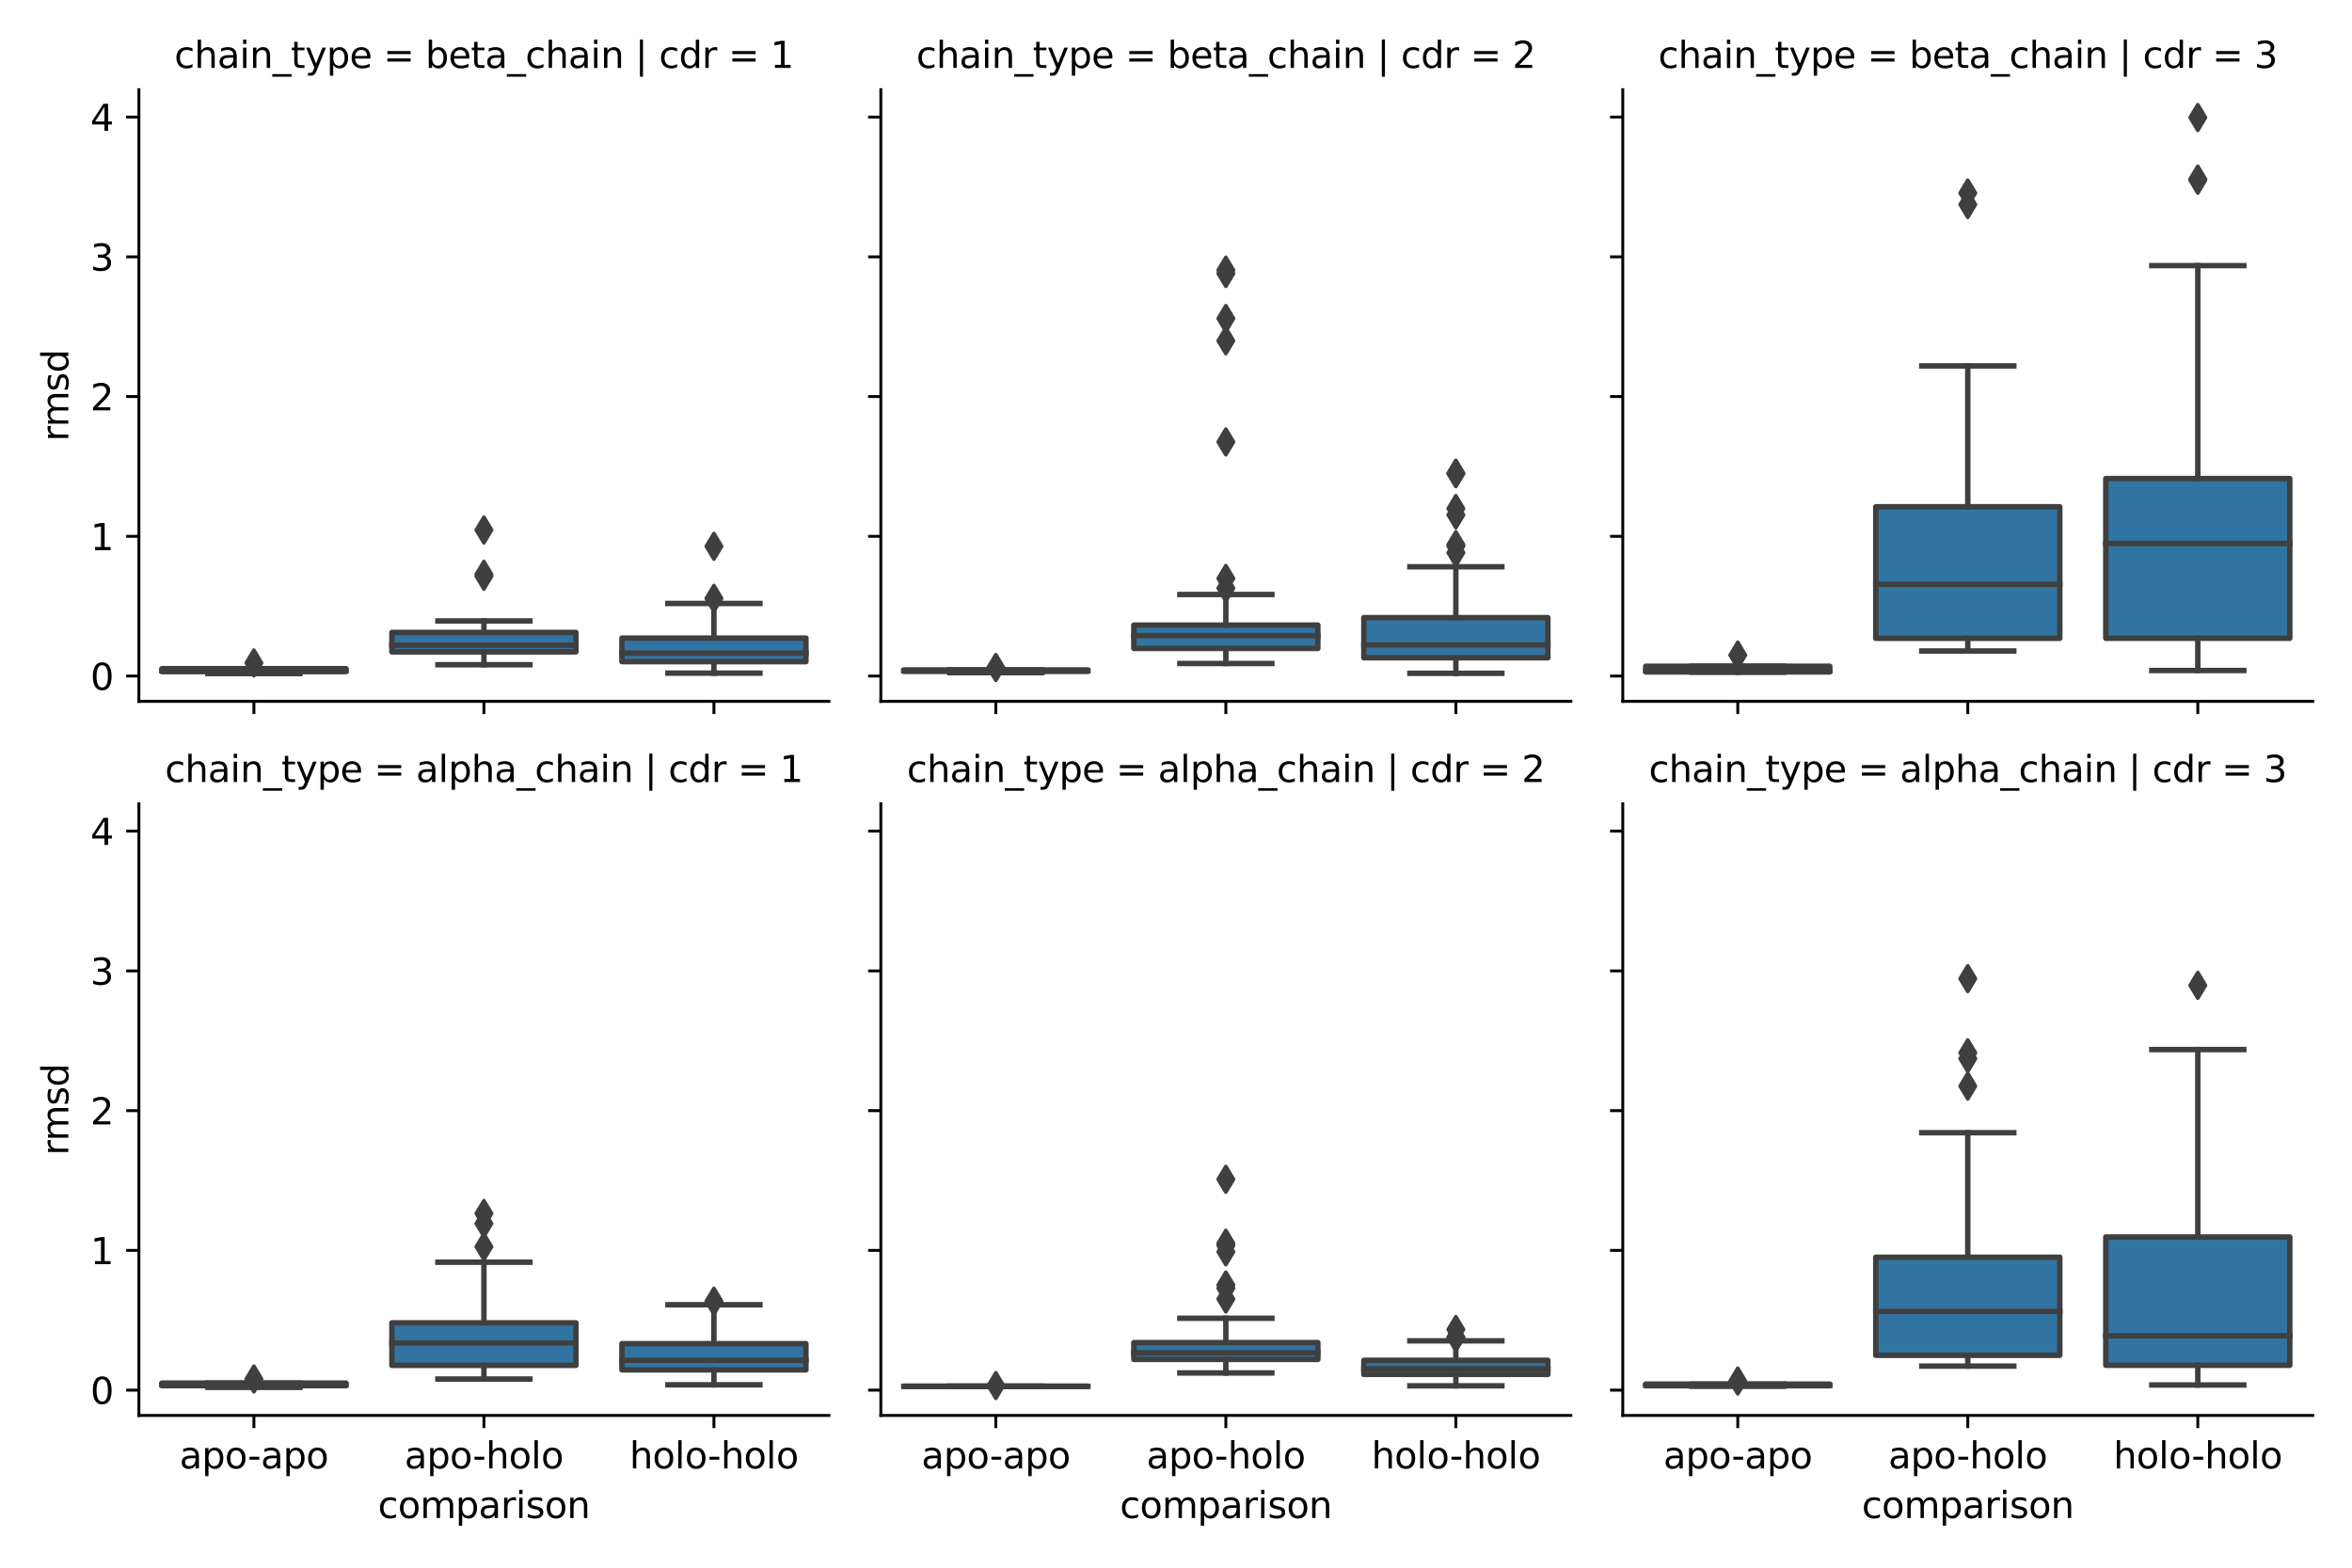 <?xml version="1.0" encoding="utf-8" standalone="no"?>
<!DOCTYPE svg PUBLIC "-//W3C//DTD SVG 1.1//EN"
  "http://www.w3.org/Graphics/SVG/1.1/DTD/svg11.dtd">
<svg xmlns:xlink="http://www.w3.org/1999/xlink" width="648pt" height="432pt" viewBox="0 0 648 432" xmlns="http://www.w3.org/2000/svg" version="1.1">
 <defs>
  <style type="text/css">*{stroke-linejoin: round; stroke-linecap: butt}</style>
 </defs>
 <g id="figure_1">
  <g id="patch_1">
   <path d="M 0 432 
L 648 432 
L 648 0 
L 0 0 
z
" style="fill: #ffffff"/>
  </g>
  <g id="axes_1">
   <g id="patch_2">
    <path d="M 38.27 193.27 
L 228.38 193.27 
L 228.38 24.72 
L 38.27 24.72 
z
" style="fill: #ffffff"/>
   </g>
   <g id="patch_3">
    <path d="M 44.607 185.072 
L 95.303 185.072 
L 95.303 184.264 
L 44.607 184.264 
L 44.607 185.072 
z
" clip-path="url(#p2e993b3fa4)" style="fill: #3274a1; stroke: #3f3f3f; stroke-width: 1.5; stroke-linejoin: miter"/>
   </g>
   <g id="patch_4">
    <path d="M 107.977 179.629 
L 158.673 179.629 
L 158.673 174.279 
L 107.977 174.279 
L 107.977 179.629 
z
" clip-path="url(#p2e993b3fa4)" style="fill: #3274a1; stroke: #3f3f3f; stroke-width: 1.5; stroke-linejoin: miter"/>
   </g>
   <g id="patch_5">
    <path d="M 171.347 182.329 
L 222.043 182.329 
L 222.043 175.839 
L 171.347 175.839 
L 171.347 182.329 
z
" clip-path="url(#p2e993b3fa4)" style="fill: #3274a1; stroke: #3f3f3f; stroke-width: 1.5; stroke-linejoin: miter"/>
   </g>
   <g id="matplotlib.axis_1">
    <g id="xtick_1">
     <g id="line2d_1">
      <defs>
       <path id="mca41c9de94" d="M 0 0 
L 0 3.5 
" style="stroke: #000000; stroke-width: 0.8"/>
      </defs>
      <g>
       <use xlink:href="#mca41c9de94" x="69.955" y="193.27" style="stroke: #000000; stroke-width: 0.8"/>
      </g>
     </g>
    </g>
    <g id="xtick_2">
     <g id="line2d_2">
      <g>
       <use xlink:href="#mca41c9de94" x="133.325" y="193.27" style="stroke: #000000; stroke-width: 0.8"/>
      </g>
     </g>
    </g>
    <g id="xtick_3">
     <g id="line2d_3">
      <g>
       <use xlink:href="#mca41c9de94" x="196.695" y="193.27" style="stroke: #000000; stroke-width: 0.8"/>
      </g>
     </g>
    </g>
   </g>
   <g id="matplotlib.axis_2">
    <g id="ytick_1">
     <g id="line2d_4">
      <defs>
       <path id="m0cd779244a" d="M 0 0 
L -3.5 0 
" style="stroke: #000000; stroke-width: 0.8"/>
      </defs>
      <g>
       <use xlink:href="#m0cd779244a" x="38.27" y="186.301" style="stroke: #000000; stroke-width: 0.8"/>
      </g>
     </g>
     <g id="text_1">
      <!-- 0 -->
      <g transform="translate(24.907 190.1) scale(0.1 -0.1)">
       <defs>
        <path id="DejaVuSans-30" d="M 2034 4250 
Q 1547 4250 1301 3770 
Q 1056 3291 1056 2328 
Q 1056 1369 1301 889 
Q 1547 409 2034 409 
Q 2525 409 2770 889 
Q 3016 1369 3016 2328 
Q 3016 3291 2770 3770 
Q 2525 4250 2034 4250 
z
M 2034 4750 
Q 2819 4750 3233 4129 
Q 3647 3509 3647 2328 
Q 3647 1150 3233 529 
Q 2819 -91 2034 -91 
Q 1250 -91 836 529 
Q 422 1150 422 2328 
Q 422 3509 836 4129 
Q 1250 4750 2034 4750 
z
" transform="scale(0.016)"/>
       </defs>
       <use xlink:href="#DejaVuSans-30"/>
      </g>
     </g>
    </g>
    <g id="ytick_2">
     <g id="line2d_5">
      <g>
       <use xlink:href="#m0cd779244a" x="38.27" y="147.792" style="stroke: #000000; stroke-width: 0.8"/>
      </g>
     </g>
     <g id="text_2">
      <!-- 1 -->
      <g transform="translate(24.907 151.591) scale(0.1 -0.1)">
       <defs>
        <path id="DejaVuSans-31" d="M 794 531 
L 1825 531 
L 1825 4091 
L 703 3866 
L 703 4441 
L 1819 4666 
L 2450 4666 
L 2450 531 
L 3481 531 
L 3481 0 
L 794 0 
L 794 531 
z
" transform="scale(0.016)"/>
       </defs>
       <use xlink:href="#DejaVuSans-31"/>
      </g>
     </g>
    </g>
    <g id="ytick_3">
     <g id="line2d_6">
      <g>
       <use xlink:href="#m0cd779244a" x="38.27" y="109.283" style="stroke: #000000; stroke-width: 0.8"/>
      </g>
     </g>
     <g id="text_3">
      <!-- 2 -->
      <g transform="translate(24.907 113.082) scale(0.1 -0.1)">
       <defs>
        <path id="DejaVuSans-32" d="M 1228 531 
L 3431 531 
L 3431 0 
L 469 0 
L 469 531 
Q 828 903 1448 1529 
Q 2069 2156 2228 2338 
Q 2531 2678 2651 2914 
Q 2772 3150 2772 3378 
Q 2772 3750 2511 3984 
Q 2250 4219 1831 4219 
Q 1534 4219 1204 4116 
Q 875 4013 500 3803 
L 500 4441 
Q 881 4594 1212 4672 
Q 1544 4750 1819 4750 
Q 2544 4750 2975 4387 
Q 3406 4025 3406 3419 
Q 3406 3131 3298 2873 
Q 3191 2616 2906 2266 
Q 2828 2175 2409 1742 
Q 1991 1309 1228 531 
z
" transform="scale(0.016)"/>
       </defs>
       <use xlink:href="#DejaVuSans-32"/>
      </g>
     </g>
    </g>
    <g id="ytick_4">
     <g id="line2d_7">
      <g>
       <use xlink:href="#m0cd779244a" x="38.27" y="70.774" style="stroke: #000000; stroke-width: 0.8"/>
      </g>
     </g>
     <g id="text_4">
      <!-- 3 -->
      <g transform="translate(24.907 74.573) scale(0.1 -0.1)">
       <defs>
        <path id="DejaVuSans-33" d="M 2597 2516 
Q 3050 2419 3304 2112 
Q 3559 1806 3559 1356 
Q 3559 666 3084 287 
Q 2609 -91 1734 -91 
Q 1441 -91 1130 -33 
Q 819 25 488 141 
L 488 750 
Q 750 597 1062 519 
Q 1375 441 1716 441 
Q 2309 441 2620 675 
Q 2931 909 2931 1356 
Q 2931 1769 2642 2001 
Q 2353 2234 1838 2234 
L 1294 2234 
L 1294 2753 
L 1863 2753 
Q 2328 2753 2575 2939 
Q 2822 3125 2822 3475 
Q 2822 3834 2567 4026 
Q 2313 4219 1838 4219 
Q 1578 4219 1281 4162 
Q 984 4106 628 3988 
L 628 4550 
Q 988 4650 1302 4700 
Q 1616 4750 1894 4750 
Q 2613 4750 3031 4423 
Q 3450 4097 3450 3541 
Q 3450 3153 3228 2886 
Q 3006 2619 2597 2516 
z
" transform="scale(0.016)"/>
       </defs>
       <use xlink:href="#DejaVuSans-33"/>
      </g>
     </g>
    </g>
    <g id="ytick_5">
     <g id="line2d_8">
      <g>
       <use xlink:href="#m0cd779244a" x="38.27" y="32.265" style="stroke: #000000; stroke-width: 0.8"/>
      </g>
     </g>
     <g id="text_5">
      <!-- 4 -->
      <g transform="translate(24.907 36.064) scale(0.1 -0.1)">
       <defs>
        <path id="DejaVuSans-34" d="M 2419 4116 
L 825 1625 
L 2419 1625 
L 2419 4116 
z
M 2253 4666 
L 3047 4666 
L 3047 1625 
L 3713 1625 
L 3713 1100 
L 3047 1100 
L 3047 0 
L 2419 0 
L 2419 1100 
L 313 1100 
L 313 1709 
L 2253 4666 
z
" transform="scale(0.016)"/>
       </defs>
       <use xlink:href="#DejaVuSans-34"/>
      </g>
     </g>
    </g>
    <g id="text_6">
     <!-- rmsd -->
     <g transform="translate(18.828 121.612) rotate(-90) scale(0.1 -0.1)">
      <defs>
       <path id="DejaVuSans-72" d="M 2631 2963 
Q 2534 3019 2420 3045 
Q 2306 3072 2169 3072 
Q 1681 3072 1420 2755 
Q 1159 2438 1159 1844 
L 1159 0 
L 581 0 
L 581 3500 
L 1159 3500 
L 1159 2956 
Q 1341 3275 1631 3429 
Q 1922 3584 2338 3584 
Q 2397 3584 2469 3576 
Q 2541 3569 2628 3553 
L 2631 2963 
z
" transform="scale(0.016)"/>
       <path id="DejaVuSans-6d" d="M 3328 2828 
Q 3544 3216 3844 3400 
Q 4144 3584 4550 3584 
Q 5097 3584 5394 3201 
Q 5691 2819 5691 2113 
L 5691 0 
L 5113 0 
L 5113 2094 
Q 5113 2597 4934 2840 
Q 4756 3084 4391 3084 
Q 3944 3084 3684 2787 
Q 3425 2491 3425 1978 
L 3425 0 
L 2847 0 
L 2847 2094 
Q 2847 2600 2669 2842 
Q 2491 3084 2119 3084 
Q 1678 3084 1418 2786 
Q 1159 2488 1159 1978 
L 1159 0 
L 581 0 
L 581 3500 
L 1159 3500 
L 1159 2956 
Q 1356 3278 1631 3431 
Q 1906 3584 2284 3584 
Q 2666 3584 2933 3390 
Q 3200 3197 3328 2828 
z
" transform="scale(0.016)"/>
       <path id="DejaVuSans-73" d="M 2834 3397 
L 2834 2853 
Q 2591 2978 2328 3040 
Q 2066 3103 1784 3103 
Q 1356 3103 1142 2972 
Q 928 2841 928 2578 
Q 928 2378 1081 2264 
Q 1234 2150 1697 2047 
L 1894 2003 
Q 2506 1872 2764 1633 
Q 3022 1394 3022 966 
Q 3022 478 2636 193 
Q 2250 -91 1575 -91 
Q 1294 -91 989 -36 
Q 684 19 347 128 
L 347 722 
Q 666 556 975 473 
Q 1284 391 1588 391 
Q 1994 391 2212 530 
Q 2431 669 2431 922 
Q 2431 1156 2273 1281 
Q 2116 1406 1581 1522 
L 1381 1569 
Q 847 1681 609 1914 
Q 372 2147 372 2553 
Q 372 3047 722 3315 
Q 1072 3584 1716 3584 
Q 2034 3584 2315 3537 
Q 2597 3491 2834 3397 
z
" transform="scale(0.016)"/>
       <path id="DejaVuSans-64" d="M 2906 2969 
L 2906 4863 
L 3481 4863 
L 3481 0 
L 2906 0 
L 2906 525 
Q 2725 213 2448 61 
Q 2172 -91 1784 -91 
Q 1150 -91 751 415 
Q 353 922 353 1747 
Q 353 2572 751 3078 
Q 1150 3584 1784 3584 
Q 2172 3584 2448 3432 
Q 2725 3281 2906 2969 
z
M 947 1747 
Q 947 1113 1208 752 
Q 1469 391 1925 391 
Q 2381 391 2643 752 
Q 2906 1113 2906 1747 
Q 2906 2381 2643 2742 
Q 2381 3103 1925 3103 
Q 1469 3103 1208 2742 
Q 947 2381 947 1747 
z
" transform="scale(0.016)"/>
      </defs>
      <use xlink:href="#DejaVuSans-72"/>
      <use xlink:href="#DejaVuSans-6d" x="39.363"/>
      <use xlink:href="#DejaVuSans-73" x="136.775"/>
      <use xlink:href="#DejaVuSans-64" x="188.875"/>
     </g>
    </g>
   </g>
   <g id="line2d_9">
    <path d="M 69.955 185.072 
L 69.955 185.609 
" clip-path="url(#p2e993b3fa4)" style="fill: none; stroke: #3f3f3f; stroke-width: 1.5; stroke-linecap: square"/>
   </g>
   <g id="line2d_10">
    <path d="M 69.955 184.264 
L 69.955 184.264 
" clip-path="url(#p2e993b3fa4)" style="fill: none; stroke: #3f3f3f; stroke-width: 1.5; stroke-linecap: square"/>
   </g>
   <g id="line2d_11">
    <path d="M 57.281 185.609 
L 82.629 185.609 
" clip-path="url(#p2e993b3fa4)" style="fill: none; stroke: #3f3f3f; stroke-width: 1.5; stroke-linecap: square"/>
   </g>
   <g id="line2d_12">
    <path d="M 57.281 184.264 
L 82.629 184.264 
" clip-path="url(#p2e993b3fa4)" style="fill: none; stroke: #3f3f3f; stroke-width: 1.5; stroke-linecap: square"/>
   </g>
   <g id="line2d_13">
    <defs>
     <path id="m094b09c0d7" d="M -0 3.536 
L 2.121 0 
L -0 -3.536 
L -2.121 -0 
z
" style="stroke: #3f3f3f; stroke-linejoin: miter"/>
    </defs>
    <g clip-path="url(#p2e993b3fa4)">
     <use xlink:href="#m094b09c0d7" x="69.955" y="182.685" style="fill: #3f3f3f; stroke: #3f3f3f; stroke-linejoin: miter"/>
    </g>
   </g>
   <g id="line2d_14">
    <path d="M 133.325 179.629 
L 133.325 183.175 
" clip-path="url(#p2e993b3fa4)" style="fill: none; stroke: #3f3f3f; stroke-width: 1.5; stroke-linecap: square"/>
   </g>
   <g id="line2d_15">
    <path d="M 133.325 174.279 
L 133.325 171.109 
" clip-path="url(#p2e993b3fa4)" style="fill: none; stroke: #3f3f3f; stroke-width: 1.5; stroke-linecap: square"/>
   </g>
   <g id="line2d_16">
    <path d="M 120.651 183.175 
L 145.999 183.175 
" clip-path="url(#p2e993b3fa4)" style="fill: none; stroke: #3f3f3f; stroke-width: 1.5; stroke-linecap: square"/>
   </g>
   <g id="line2d_17">
    <path d="M 120.651 171.109 
L 145.999 171.109 
" clip-path="url(#p2e993b3fa4)" style="fill: none; stroke: #3f3f3f; stroke-width: 1.5; stroke-linecap: square"/>
   </g>
   <g id="line2d_18">
    <g clip-path="url(#p2e993b3fa4)">
     <use xlink:href="#m094b09c0d7" x="133.325" y="158.257" style="fill: #3f3f3f; stroke: #3f3f3f; stroke-linejoin: miter"/>
     <use xlink:href="#m094b09c0d7" x="133.325" y="158.794" style="fill: #3f3f3f; stroke: #3f3f3f; stroke-linejoin: miter"/>
     <use xlink:href="#m094b09c0d7" x="133.325" y="146.05" style="fill: #3f3f3f; stroke: #3f3f3f; stroke-linejoin: miter"/>
    </g>
   </g>
   <g id="line2d_19">
    <path d="M 196.695 182.329 
L 196.695 185.489 
" clip-path="url(#p2e993b3fa4)" style="fill: none; stroke: #3f3f3f; stroke-width: 1.5; stroke-linecap: square"/>
   </g>
   <g id="line2d_20">
    <path d="M 196.695 175.839 
L 196.695 166.297 
" clip-path="url(#p2e993b3fa4)" style="fill: none; stroke: #3f3f3f; stroke-width: 1.5; stroke-linecap: square"/>
   </g>
   <g id="line2d_21">
    <path d="M 184.021 185.489 
L 209.369 185.489 
" clip-path="url(#p2e993b3fa4)" style="fill: none; stroke: #3f3f3f; stroke-width: 1.5; stroke-linecap: square"/>
   </g>
   <g id="line2d_22">
    <path d="M 184.021 166.297 
L 209.369 166.297 
" clip-path="url(#p2e993b3fa4)" style="fill: none; stroke: #3f3f3f; stroke-width: 1.5; stroke-linecap: square"/>
   </g>
   <g id="line2d_23">
    <g clip-path="url(#p2e993b3fa4)">
     <use xlink:href="#m094b09c0d7" x="196.695" y="164.886" style="fill: #3f3f3f; stroke: #3f3f3f; stroke-linejoin: miter"/>
     <use xlink:href="#m094b09c0d7" x="196.695" y="150.541" style="fill: #3f3f3f; stroke: #3f3f3f; stroke-linejoin: miter"/>
    </g>
   </g>
   <g id="line2d_24">
    <path d="M 44.607 184.842 
L 95.303 184.842 
" clip-path="url(#p2e993b3fa4)" style="fill: none; stroke: #3f3f3f; stroke-width: 1.5; stroke-linecap: square"/>
   </g>
   <g id="line2d_25">
    <path d="M 107.977 177.797 
L 158.673 177.797 
" clip-path="url(#p2e993b3fa4)" style="fill: none; stroke: #3f3f3f; stroke-width: 1.5; stroke-linecap: square"/>
   </g>
   <g id="line2d_26">
    <path d="M 171.347 179.989 
L 222.043 179.989 
" clip-path="url(#p2e993b3fa4)" style="fill: none; stroke: #3f3f3f; stroke-width: 1.5; stroke-linecap: square"/>
   </g>
   <g id="patch_6">
    <path d="M 38.27 193.27 
L 38.27 24.72 
" style="fill: none; stroke: #000000; stroke-width: 0.8; stroke-linejoin: miter; stroke-linecap: square"/>
   </g>
   <g id="patch_7">
    <path d="M 38.27 193.27 
L 228.38 193.27 
" style="fill: none; stroke: #000000; stroke-width: 0.8; stroke-linejoin: miter; stroke-linecap: square"/>
   </g>
   <g id="text_7">
    <!-- chain_type = beta_chain | cdr = 1 -->
    <g transform="translate(48.041 18.72) scale(0.1 -0.1)">
     <defs>
      <path id="DejaVuSans-63" d="M 3122 3366 
L 3122 2828 
Q 2878 2963 2633 3030 
Q 2388 3097 2138 3097 
Q 1578 3097 1268 2742 
Q 959 2388 959 1747 
Q 959 1106 1268 751 
Q 1578 397 2138 397 
Q 2388 397 2633 464 
Q 2878 531 3122 666 
L 3122 134 
Q 2881 22 2623 -34 
Q 2366 -91 2075 -91 
Q 1284 -91 818 406 
Q 353 903 353 1747 
Q 353 2603 823 3093 
Q 1294 3584 2113 3584 
Q 2378 3584 2631 3529 
Q 2884 3475 3122 3366 
z
" transform="scale(0.016)"/>
      <path id="DejaVuSans-68" d="M 3513 2113 
L 3513 0 
L 2938 0 
L 2938 2094 
Q 2938 2591 2744 2837 
Q 2550 3084 2163 3084 
Q 1697 3084 1428 2787 
Q 1159 2491 1159 1978 
L 1159 0 
L 581 0 
L 581 4863 
L 1159 4863 
L 1159 2956 
Q 1366 3272 1645 3428 
Q 1925 3584 2291 3584 
Q 2894 3584 3203 3211 
Q 3513 2838 3513 2113 
z
" transform="scale(0.016)"/>
      <path id="DejaVuSans-61" d="M 2194 1759 
Q 1497 1759 1228 1600 
Q 959 1441 959 1056 
Q 959 750 1161 570 
Q 1363 391 1709 391 
Q 2188 391 2477 730 
Q 2766 1069 2766 1631 
L 2766 1759 
L 2194 1759 
z
M 3341 1997 
L 3341 0 
L 2766 0 
L 2766 531 
Q 2569 213 2275 61 
Q 1981 -91 1556 -91 
Q 1019 -91 701 211 
Q 384 513 384 1019 
Q 384 1609 779 1909 
Q 1175 2209 1959 2209 
L 2766 2209 
L 2766 2266 
Q 2766 2663 2505 2880 
Q 2244 3097 1772 3097 
Q 1472 3097 1187 3025 
Q 903 2953 641 2809 
L 641 3341 
Q 956 3463 1253 3523 
Q 1550 3584 1831 3584 
Q 2591 3584 2966 3190 
Q 3341 2797 3341 1997 
z
" transform="scale(0.016)"/>
      <path id="DejaVuSans-69" d="M 603 3500 
L 1178 3500 
L 1178 0 
L 603 0 
L 603 3500 
z
M 603 4863 
L 1178 4863 
L 1178 4134 
L 603 4134 
L 603 4863 
z
" transform="scale(0.016)"/>
      <path id="DejaVuSans-6e" d="M 3513 2113 
L 3513 0 
L 2938 0 
L 2938 2094 
Q 2938 2591 2744 2837 
Q 2550 3084 2163 3084 
Q 1697 3084 1428 2787 
Q 1159 2491 1159 1978 
L 1159 0 
L 581 0 
L 581 3500 
L 1159 3500 
L 1159 2956 
Q 1366 3272 1645 3428 
Q 1925 3584 2291 3584 
Q 2894 3584 3203 3211 
Q 3513 2838 3513 2113 
z
" transform="scale(0.016)"/>
      <path id="DejaVuSans-5f" d="M 3263 -1063 
L 3263 -1509 
L -63 -1509 
L -63 -1063 
L 3263 -1063 
z
" transform="scale(0.016)"/>
      <path id="DejaVuSans-74" d="M 1172 4494 
L 1172 3500 
L 2356 3500 
L 2356 3053 
L 1172 3053 
L 1172 1153 
Q 1172 725 1289 603 
Q 1406 481 1766 481 
L 2356 481 
L 2356 0 
L 1766 0 
Q 1100 0 847 248 
Q 594 497 594 1153 
L 594 3053 
L 172 3053 
L 172 3500 
L 594 3500 
L 594 4494 
L 1172 4494 
z
" transform="scale(0.016)"/>
      <path id="DejaVuSans-79" d="M 2059 -325 
Q 1816 -950 1584 -1140 
Q 1353 -1331 966 -1331 
L 506 -1331 
L 506 -850 
L 844 -850 
Q 1081 -850 1212 -737 
Q 1344 -625 1503 -206 
L 1606 56 
L 191 3500 
L 800 3500 
L 1894 763 
L 2988 3500 
L 3597 3500 
L 2059 -325 
z
" transform="scale(0.016)"/>
      <path id="DejaVuSans-70" d="M 1159 525 
L 1159 -1331 
L 581 -1331 
L 581 3500 
L 1159 3500 
L 1159 2969 
Q 1341 3281 1617 3432 
Q 1894 3584 2278 3584 
Q 2916 3584 3314 3078 
Q 3713 2572 3713 1747 
Q 3713 922 3314 415 
Q 2916 -91 2278 -91 
Q 1894 -91 1617 61 
Q 1341 213 1159 525 
z
M 3116 1747 
Q 3116 2381 2855 2742 
Q 2594 3103 2138 3103 
Q 1681 3103 1420 2742 
Q 1159 2381 1159 1747 
Q 1159 1113 1420 752 
Q 1681 391 2138 391 
Q 2594 391 2855 752 
Q 3116 1113 3116 1747 
z
" transform="scale(0.016)"/>
      <path id="DejaVuSans-65" d="M 3597 1894 
L 3597 1613 
L 953 1613 
Q 991 1019 1311 708 
Q 1631 397 2203 397 
Q 2534 397 2845 478 
Q 3156 559 3463 722 
L 3463 178 
Q 3153 47 2828 -22 
Q 2503 -91 2169 -91 
Q 1331 -91 842 396 
Q 353 884 353 1716 
Q 353 2575 817 3079 
Q 1281 3584 2069 3584 
Q 2775 3584 3186 3129 
Q 3597 2675 3597 1894 
z
M 3022 2063 
Q 3016 2534 2758 2815 
Q 2500 3097 2075 3097 
Q 1594 3097 1305 2825 
Q 1016 2553 972 2059 
L 3022 2063 
z
" transform="scale(0.016)"/>
      <path id="DejaVuSans-20" transform="scale(0.016)"/>
      <path id="DejaVuSans-3d" d="M 678 2906 
L 4684 2906 
L 4684 2381 
L 678 2381 
L 678 2906 
z
M 678 1631 
L 4684 1631 
L 4684 1100 
L 678 1100 
L 678 1631 
z
" transform="scale(0.016)"/>
      <path id="DejaVuSans-62" d="M 3116 1747 
Q 3116 2381 2855 2742 
Q 2594 3103 2138 3103 
Q 1681 3103 1420 2742 
Q 1159 2381 1159 1747 
Q 1159 1113 1420 752 
Q 1681 391 2138 391 
Q 2594 391 2855 752 
Q 3116 1113 3116 1747 
z
M 1159 2969 
Q 1341 3281 1617 3432 
Q 1894 3584 2278 3584 
Q 2916 3584 3314 3078 
Q 3713 2572 3713 1747 
Q 3713 922 3314 415 
Q 2916 -91 2278 -91 
Q 1894 -91 1617 61 
Q 1341 213 1159 525 
L 1159 0 
L 581 0 
L 581 4863 
L 1159 4863 
L 1159 2969 
z
" transform="scale(0.016)"/>
      <path id="DejaVuSans-7c" d="M 1344 4891 
L 1344 -1509 
L 813 -1509 
L 813 4891 
L 1344 4891 
z
" transform="scale(0.016)"/>
     </defs>
     <use xlink:href="#DejaVuSans-63"/>
     <use xlink:href="#DejaVuSans-68" x="54.98"/>
     <use xlink:href="#DejaVuSans-61" x="118.359"/>
     <use xlink:href="#DejaVuSans-69" x="179.639"/>
     <use xlink:href="#DejaVuSans-6e" x="207.422"/>
     <use xlink:href="#DejaVuSans-5f" x="270.801"/>
     <use xlink:href="#DejaVuSans-74" x="320.801"/>
     <use xlink:href="#DejaVuSans-79" x="360.01"/>
     <use xlink:href="#DejaVuSans-70" x="419.189"/>
     <use xlink:href="#DejaVuSans-65" x="482.666"/>
     <use xlink:href="#DejaVuSans-20" x="544.189"/>
     <use xlink:href="#DejaVuSans-3d" x="575.977"/>
     <use xlink:href="#DejaVuSans-20" x="659.766"/>
     <use xlink:href="#DejaVuSans-62" x="691.553"/>
     <use xlink:href="#DejaVuSans-65" x="755.029"/>
     <use xlink:href="#DejaVuSans-74" x="816.553"/>
     <use xlink:href="#DejaVuSans-61" x="855.762"/>
     <use xlink:href="#DejaVuSans-5f" x="917.041"/>
     <use xlink:href="#DejaVuSans-63" x="967.041"/>
     <use xlink:href="#DejaVuSans-68" x="1022.021"/>
     <use xlink:href="#DejaVuSans-61" x="1085.4"/>
     <use xlink:href="#DejaVuSans-69" x="1146.68"/>
     <use xlink:href="#DejaVuSans-6e" x="1174.463"/>
     <use xlink:href="#DejaVuSans-20" x="1237.842"/>
     <use xlink:href="#DejaVuSans-7c" x="1269.629"/>
     <use xlink:href="#DejaVuSans-20" x="1303.32"/>
     <use xlink:href="#DejaVuSans-63" x="1335.107"/>
     <use xlink:href="#DejaVuSans-64" x="1390.088"/>
     <use xlink:href="#DejaVuSans-72" x="1453.564"/>
     <use xlink:href="#DejaVuSans-20" x="1494.678"/>
     <use xlink:href="#DejaVuSans-3d" x="1526.465"/>
     <use xlink:href="#DejaVuSans-20" x="1610.254"/>
     <use xlink:href="#DejaVuSans-31" x="1642.041"/>
    </g>
   </g>
  </g>
  <g id="axes_2">
   <g id="patch_8">
    <path d="M 242.68 193.27 
L 432.79 193.27 
L 432.79 24.72 
L 242.68 24.72 
z
" style="fill: #ffffff"/>
   </g>
   <g id="patch_9">
    <path d="M 249.017 185.013 
L 299.713 185.013 
L 299.713 184.606 
L 249.017 184.606 
L 249.017 185.013 
z
" clip-path="url(#p78d1bf6ffa)" style="fill: #3274a1; stroke: #3f3f3f; stroke-width: 1.5; stroke-linejoin: miter"/>
   </g>
   <g id="patch_10">
    <path d="M 312.387 178.682 
L 363.083 178.682 
L 363.083 172.256 
L 312.387 172.256 
L 312.387 178.682 
z
" clip-path="url(#p78d1bf6ffa)" style="fill: #3274a1; stroke: #3f3f3f; stroke-width: 1.5; stroke-linejoin: miter"/>
   </g>
   <g id="patch_11">
    <path d="M 375.757 181.263 
L 426.453 181.263 
L 426.453 170.198 
L 375.757 170.198 
L 375.757 181.263 
z
" clip-path="url(#p78d1bf6ffa)" style="fill: #3274a1; stroke: #3f3f3f; stroke-width: 1.5; stroke-linejoin: miter"/>
   </g>
   <g id="matplotlib.axis_3">
    <g id="xtick_4">
     <g id="line2d_27">
      <g>
       <use xlink:href="#mca41c9de94" x="274.365" y="193.27" style="stroke: #000000; stroke-width: 0.8"/>
      </g>
     </g>
    </g>
    <g id="xtick_5">
     <g id="line2d_28">
      <g>
       <use xlink:href="#mca41c9de94" x="337.735" y="193.27" style="stroke: #000000; stroke-width: 0.8"/>
      </g>
     </g>
    </g>
    <g id="xtick_6">
     <g id="line2d_29">
      <g>
       <use xlink:href="#mca41c9de94" x="401.105" y="193.27" style="stroke: #000000; stroke-width: 0.8"/>
      </g>
     </g>
    </g>
   </g>
   <g id="matplotlib.axis_4">
    <g id="ytick_6">
     <g id="line2d_30">
      <g>
       <use xlink:href="#m0cd779244a" x="242.68" y="186.301" style="stroke: #000000; stroke-width: 0.8"/>
      </g>
     </g>
    </g>
    <g id="ytick_7">
     <g id="line2d_31">
      <g>
       <use xlink:href="#m0cd779244a" x="242.68" y="147.792" style="stroke: #000000; stroke-width: 0.8"/>
      </g>
     </g>
    </g>
    <g id="ytick_8">
     <g id="line2d_32">
      <g>
       <use xlink:href="#m0cd779244a" x="242.68" y="109.283" style="stroke: #000000; stroke-width: 0.8"/>
      </g>
     </g>
    </g>
    <g id="ytick_9">
     <g id="line2d_33">
      <g>
       <use xlink:href="#m0cd779244a" x="242.68" y="70.774" style="stroke: #000000; stroke-width: 0.8"/>
      </g>
     </g>
    </g>
    <g id="ytick_10">
     <g id="line2d_34">
      <g>
       <use xlink:href="#m0cd779244a" x="242.68" y="32.265" style="stroke: #000000; stroke-width: 0.8"/>
      </g>
     </g>
    </g>
   </g>
   <g id="line2d_35">
    <path d="M 274.365 185.013 
L 274.365 185.372 
" clip-path="url(#p78d1bf6ffa)" style="fill: none; stroke: #3f3f3f; stroke-width: 1.5; stroke-linecap: square"/>
   </g>
   <g id="line2d_36">
    <path d="M 274.365 184.606 
L 274.365 184.606 
" clip-path="url(#p78d1bf6ffa)" style="fill: none; stroke: #3f3f3f; stroke-width: 1.5; stroke-linecap: square"/>
   </g>
   <g id="line2d_37">
    <path d="M 261.691 185.372 
L 287.039 185.372 
" clip-path="url(#p78d1bf6ffa)" style="fill: none; stroke: #3f3f3f; stroke-width: 1.5; stroke-linecap: square"/>
   </g>
   <g id="line2d_38">
    <path d="M 261.691 184.606 
L 287.039 184.606 
" clip-path="url(#p78d1bf6ffa)" style="fill: none; stroke: #3f3f3f; stroke-width: 1.5; stroke-linecap: square"/>
   </g>
   <g id="line2d_39">
    <g clip-path="url(#p78d1bf6ffa)">
     <use xlink:href="#m094b09c0d7" x="274.365" y="183.936" style="fill: #3f3f3f; stroke: #3f3f3f; stroke-linejoin: miter"/>
    </g>
   </g>
   <g id="line2d_40">
    <path d="M 337.735 178.682 
L 337.735 182.839 
" clip-path="url(#p78d1bf6ffa)" style="fill: none; stroke: #3f3f3f; stroke-width: 1.5; stroke-linecap: square"/>
   </g>
   <g id="line2d_41">
    <path d="M 337.735 172.256 
L 337.735 163.83 
" clip-path="url(#p78d1bf6ffa)" style="fill: none; stroke: #3f3f3f; stroke-width: 1.5; stroke-linecap: square"/>
   </g>
   <g id="line2d_42">
    <path d="M 325.061 182.839 
L 350.409 182.839 
" clip-path="url(#p78d1bf6ffa)" style="fill: none; stroke: #3f3f3f; stroke-width: 1.5; stroke-linecap: square"/>
   </g>
   <g id="line2d_43">
    <path d="M 325.061 163.83 
L 350.409 163.83 
" clip-path="url(#p78d1bf6ffa)" style="fill: none; stroke: #3f3f3f; stroke-width: 1.5; stroke-linecap: square"/>
   </g>
   <g id="line2d_44">
    <g clip-path="url(#p78d1bf6ffa)">
     <use xlink:href="#m094b09c0d7" x="337.735" y="159.396" style="fill: #3f3f3f; stroke: #3f3f3f; stroke-linejoin: miter"/>
     <use xlink:href="#m094b09c0d7" x="337.735" y="87.763" style="fill: #3f3f3f; stroke: #3f3f3f; stroke-linejoin: miter"/>
     <use xlink:href="#m094b09c0d7" x="337.735" y="75.372" style="fill: #3f3f3f; stroke: #3f3f3f; stroke-linejoin: miter"/>
     <use xlink:href="#m094b09c0d7" x="337.735" y="74.442" style="fill: #3f3f3f; stroke: #3f3f3f; stroke-linejoin: miter"/>
     <use xlink:href="#m094b09c0d7" x="337.735" y="93.906" style="fill: #3f3f3f; stroke: #3f3f3f; stroke-linejoin: miter"/>
     <use xlink:href="#m094b09c0d7" x="337.735" y="121.775" style="fill: #3f3f3f; stroke: #3f3f3f; stroke-linejoin: miter"/>
     <use xlink:href="#m094b09c0d7" x="337.735" y="162.083" style="fill: #3f3f3f; stroke: #3f3f3f; stroke-linejoin: miter"/>
    </g>
   </g>
   <g id="line2d_45">
    <path d="M 401.105 181.263 
L 401.105 185.549 
" clip-path="url(#p78d1bf6ffa)" style="fill: none; stroke: #3f3f3f; stroke-width: 1.5; stroke-linecap: square"/>
   </g>
   <g id="line2d_46">
    <path d="M 401.105 170.198 
L 401.105 156.191 
" clip-path="url(#p78d1bf6ffa)" style="fill: none; stroke: #3f3f3f; stroke-width: 1.5; stroke-linecap: square"/>
   </g>
   <g id="line2d_47">
    <path d="M 388.431 185.549 
L 413.779 185.549 
" clip-path="url(#p78d1bf6ffa)" style="fill: none; stroke: #3f3f3f; stroke-width: 1.5; stroke-linecap: square"/>
   </g>
   <g id="line2d_48">
    <path d="M 388.431 156.191 
L 413.779 156.191 
" clip-path="url(#p78d1bf6ffa)" style="fill: none; stroke: #3f3f3f; stroke-width: 1.5; stroke-linecap: square"/>
   </g>
   <g id="line2d_49">
    <g clip-path="url(#p78d1bf6ffa)">
     <use xlink:href="#m094b09c0d7" x="401.105" y="130.403" style="fill: #3f3f3f; stroke: #3f3f3f; stroke-linejoin: miter"/>
     <use xlink:href="#m094b09c0d7" x="401.105" y="140.138" style="fill: #3f3f3f; stroke: #3f3f3f; stroke-linejoin: miter"/>
     <use xlink:href="#m094b09c0d7" x="401.105" y="150.077" style="fill: #3f3f3f; stroke: #3f3f3f; stroke-linejoin: miter"/>
     <use xlink:href="#m094b09c0d7" x="401.105" y="152.311" style="fill: #3f3f3f; stroke: #3f3f3f; stroke-linejoin: miter"/>
     <use xlink:href="#m094b09c0d7" x="401.105" y="150.48" style="fill: #3f3f3f; stroke: #3f3f3f; stroke-linejoin: miter"/>
     <use xlink:href="#m094b09c0d7" x="401.105" y="141.899" style="fill: #3f3f3f; stroke: #3f3f3f; stroke-linejoin: miter"/>
     <use xlink:href="#m094b09c0d7" x="401.105" y="130.51" style="fill: #3f3f3f; stroke: #3f3f3f; stroke-linejoin: miter"/>
    </g>
   </g>
   <g id="line2d_50">
    <path d="M 249.017 184.861 
L 299.713 184.861 
" clip-path="url(#p78d1bf6ffa)" style="fill: none; stroke: #3f3f3f; stroke-width: 1.5; stroke-linecap: square"/>
   </g>
   <g id="line2d_51">
    <path d="M 312.387 175.164 
L 363.083 175.164 
" clip-path="url(#p78d1bf6ffa)" style="fill: none; stroke: #3f3f3f; stroke-width: 1.5; stroke-linecap: square"/>
   </g>
   <g id="line2d_52">
    <path d="M 375.757 177.712 
L 426.453 177.712 
" clip-path="url(#p78d1bf6ffa)" style="fill: none; stroke: #3f3f3f; stroke-width: 1.5; stroke-linecap: square"/>
   </g>
   <g id="patch_12">
    <path d="M 242.68 193.27 
L 242.68 24.72 
" style="fill: none; stroke: #000000; stroke-width: 0.8; stroke-linejoin: miter; stroke-linecap: square"/>
   </g>
   <g id="patch_13">
    <path d="M 242.68 193.27 
L 432.79 193.27 
" style="fill: none; stroke: #000000; stroke-width: 0.8; stroke-linejoin: miter; stroke-linecap: square"/>
   </g>
   <g id="text_8">
    <!-- chain_type = beta_chain | cdr = 2 -->
    <g transform="translate(252.451 18.72) scale(0.1 -0.1)">
     <use xlink:href="#DejaVuSans-63"/>
     <use xlink:href="#DejaVuSans-68" x="54.98"/>
     <use xlink:href="#DejaVuSans-61" x="118.359"/>
     <use xlink:href="#DejaVuSans-69" x="179.639"/>
     <use xlink:href="#DejaVuSans-6e" x="207.422"/>
     <use xlink:href="#DejaVuSans-5f" x="270.801"/>
     <use xlink:href="#DejaVuSans-74" x="320.801"/>
     <use xlink:href="#DejaVuSans-79" x="360.01"/>
     <use xlink:href="#DejaVuSans-70" x="419.189"/>
     <use xlink:href="#DejaVuSans-65" x="482.666"/>
     <use xlink:href="#DejaVuSans-20" x="544.189"/>
     <use xlink:href="#DejaVuSans-3d" x="575.977"/>
     <use xlink:href="#DejaVuSans-20" x="659.766"/>
     <use xlink:href="#DejaVuSans-62" x="691.553"/>
     <use xlink:href="#DejaVuSans-65" x="755.029"/>
     <use xlink:href="#DejaVuSans-74" x="816.553"/>
     <use xlink:href="#DejaVuSans-61" x="855.762"/>
     <use xlink:href="#DejaVuSans-5f" x="917.041"/>
     <use xlink:href="#DejaVuSans-63" x="967.041"/>
     <use xlink:href="#DejaVuSans-68" x="1022.021"/>
     <use xlink:href="#DejaVuSans-61" x="1085.4"/>
     <use xlink:href="#DejaVuSans-69" x="1146.68"/>
     <use xlink:href="#DejaVuSans-6e" x="1174.463"/>
     <use xlink:href="#DejaVuSans-20" x="1237.842"/>
     <use xlink:href="#DejaVuSans-7c" x="1269.629"/>
     <use xlink:href="#DejaVuSans-20" x="1303.32"/>
     <use xlink:href="#DejaVuSans-63" x="1335.107"/>
     <use xlink:href="#DejaVuSans-64" x="1390.088"/>
     <use xlink:href="#DejaVuSans-72" x="1453.564"/>
     <use xlink:href="#DejaVuSans-20" x="1494.678"/>
     <use xlink:href="#DejaVuSans-3d" x="1526.465"/>
     <use xlink:href="#DejaVuSans-20" x="1610.254"/>
     <use xlink:href="#DejaVuSans-32" x="1642.041"/>
    </g>
   </g>
  </g>
  <g id="axes_3">
   <g id="patch_14">
    <path d="M 447.09 193.27 
L 637.2 193.27 
L 637.2 24.72 
L 447.09 24.72 
z
" style="fill: #ffffff"/>
   </g>
   <g id="patch_15">
    <path d="M 453.427 185.159 
L 504.123 185.159 
L 504.123 183.591 
L 453.427 183.591 
L 453.427 185.159 
z
" clip-path="url(#p5776c602c8)" style="fill: #3274a1; stroke: #3f3f3f; stroke-width: 1.5; stroke-linejoin: miter"/>
   </g>
   <g id="patch_16">
    <path d="M 516.797 175.895 
L 567.493 175.895 
L 567.493 139.649 
L 516.797 139.649 
L 516.797 175.895 
z
" clip-path="url(#p5776c602c8)" style="fill: #3274a1; stroke: #3f3f3f; stroke-width: 1.5; stroke-linejoin: miter"/>
   </g>
   <g id="patch_17">
    <path d="M 580.167 175.889 
L 630.863 175.889 
L 630.863 131.866 
L 580.167 131.866 
L 580.167 175.889 
z
" clip-path="url(#p5776c602c8)" style="fill: #3274a1; stroke: #3f3f3f; stroke-width: 1.5; stroke-linejoin: miter"/>
   </g>
   <g id="matplotlib.axis_5">
    <g id="xtick_7">
     <g id="line2d_53">
      <g>
       <use xlink:href="#mca41c9de94" x="478.775" y="193.27" style="stroke: #000000; stroke-width: 0.8"/>
      </g>
     </g>
    </g>
    <g id="xtick_8">
     <g id="line2d_54">
      <g>
       <use xlink:href="#mca41c9de94" x="542.145" y="193.27" style="stroke: #000000; stroke-width: 0.8"/>
      </g>
     </g>
    </g>
    <g id="xtick_9">
     <g id="line2d_55">
      <g>
       <use xlink:href="#mca41c9de94" x="605.515" y="193.27" style="stroke: #000000; stroke-width: 0.8"/>
      </g>
     </g>
    </g>
   </g>
   <g id="matplotlib.axis_6">
    <g id="ytick_11">
     <g id="line2d_56">
      <g>
       <use xlink:href="#m0cd779244a" x="447.09" y="186.301" style="stroke: #000000; stroke-width: 0.8"/>
      </g>
     </g>
    </g>
    <g id="ytick_12">
     <g id="line2d_57">
      <g>
       <use xlink:href="#m0cd779244a" x="447.09" y="147.792" style="stroke: #000000; stroke-width: 0.8"/>
      </g>
     </g>
    </g>
    <g id="ytick_13">
     <g id="line2d_58">
      <g>
       <use xlink:href="#m0cd779244a" x="447.09" y="109.283" style="stroke: #000000; stroke-width: 0.8"/>
      </g>
     </g>
    </g>
    <g id="ytick_14">
     <g id="line2d_59">
      <g>
       <use xlink:href="#m0cd779244a" x="447.09" y="70.774" style="stroke: #000000; stroke-width: 0.8"/>
      </g>
     </g>
    </g>
    <g id="ytick_15">
     <g id="line2d_60">
      <g>
       <use xlink:href="#m0cd779244a" x="447.09" y="32.265" style="stroke: #000000; stroke-width: 0.8"/>
      </g>
     </g>
    </g>
   </g>
   <g id="line2d_61">
    <path d="M 478.775 185.159 
L 478.775 185.238 
" clip-path="url(#p5776c602c8)" style="fill: none; stroke: #3f3f3f; stroke-width: 1.5; stroke-linecap: square"/>
   </g>
   <g id="line2d_62">
    <path d="M 478.775 183.591 
L 478.775 183.591 
" clip-path="url(#p5776c602c8)" style="fill: none; stroke: #3f3f3f; stroke-width: 1.5; stroke-linecap: square"/>
   </g>
   <g id="line2d_63">
    <path d="M 466.101 185.238 
L 491.449 185.238 
" clip-path="url(#p5776c602c8)" style="fill: none; stroke: #3f3f3f; stroke-width: 1.5; stroke-linecap: square"/>
   </g>
   <g id="line2d_64">
    <path d="M 466.101 183.591 
L 491.449 183.591 
" clip-path="url(#p5776c602c8)" style="fill: none; stroke: #3f3f3f; stroke-width: 1.5; stroke-linecap: square"/>
   </g>
   <g id="line2d_65">
    <g clip-path="url(#p5776c602c8)">
     <use xlink:href="#m094b09c0d7" x="478.775" y="180.523" style="fill: #3f3f3f; stroke: #3f3f3f; stroke-linejoin: miter"/>
    </g>
   </g>
   <g id="line2d_66">
    <path d="M 542.145 175.895 
L 542.145 179.386 
" clip-path="url(#p5776c602c8)" style="fill: none; stroke: #3f3f3f; stroke-width: 1.5; stroke-linecap: square"/>
   </g>
   <g id="line2d_67">
    <path d="M 542.145 139.649 
L 542.145 100.839 
" clip-path="url(#p5776c602c8)" style="fill: none; stroke: #3f3f3f; stroke-width: 1.5; stroke-linecap: square"/>
   </g>
   <g id="line2d_68">
    <path d="M 529.471 179.386 
L 554.819 179.386 
" clip-path="url(#p5776c602c8)" style="fill: none; stroke: #3f3f3f; stroke-width: 1.5; stroke-linecap: square"/>
   </g>
   <g id="line2d_69">
    <path d="M 529.471 100.839 
L 554.819 100.839 
" clip-path="url(#p5776c602c8)" style="fill: none; stroke: #3f3f3f; stroke-width: 1.5; stroke-linecap: square"/>
   </g>
   <g id="line2d_70">
    <g clip-path="url(#p5776c602c8)">
     <use xlink:href="#m094b09c0d7" x="542.145" y="56.349" style="fill: #3f3f3f; stroke: #3f3f3f; stroke-linejoin: miter"/>
     <use xlink:href="#m094b09c0d7" x="542.145" y="53.182" style="fill: #3f3f3f; stroke: #3f3f3f; stroke-linejoin: miter"/>
    </g>
   </g>
   <g id="line2d_71">
    <path d="M 605.515 175.889 
L 605.515 184.771 
" clip-path="url(#p5776c602c8)" style="fill: none; stroke: #3f3f3f; stroke-width: 1.5; stroke-linecap: square"/>
   </g>
   <g id="line2d_72">
    <path d="M 605.515 131.866 
L 605.515 73.197 
" clip-path="url(#p5776c602c8)" style="fill: none; stroke: #3f3f3f; stroke-width: 1.5; stroke-linecap: square"/>
   </g>
   <g id="line2d_73">
    <path d="M 592.841 184.771 
L 618.189 184.771 
" clip-path="url(#p5776c602c8)" style="fill: none; stroke: #3f3f3f; stroke-width: 1.5; stroke-linecap: square"/>
   </g>
   <g id="line2d_74">
    <path d="M 592.841 73.197 
L 618.189 73.197 
" clip-path="url(#p5776c602c8)" style="fill: none; stroke: #3f3f3f; stroke-width: 1.5; stroke-linecap: square"/>
   </g>
   <g id="line2d_75">
    <g clip-path="url(#p5776c602c8)">
     <use xlink:href="#m094b09c0d7" x="605.515" y="49.349" style="fill: #3f3f3f; stroke: #3f3f3f; stroke-linejoin: miter"/>
     <use xlink:href="#m094b09c0d7" x="605.515" y="49.651" style="fill: #3f3f3f; stroke: #3f3f3f; stroke-linejoin: miter"/>
     <use xlink:href="#m094b09c0d7" x="605.515" y="32.381" style="fill: #3f3f3f; stroke: #3f3f3f; stroke-linejoin: miter"/>
    </g>
   </g>
   <g id="line2d_76">
    <path d="M 453.427 184.873 
L 504.123 184.873 
" clip-path="url(#p5776c602c8)" style="fill: none; stroke: #3f3f3f; stroke-width: 1.5; stroke-linecap: square"/>
   </g>
   <g id="line2d_77">
    <path d="M 516.797 161.004 
L 567.493 161.004 
" clip-path="url(#p5776c602c8)" style="fill: none; stroke: #3f3f3f; stroke-width: 1.5; stroke-linecap: square"/>
   </g>
   <g id="line2d_78">
    <path d="M 580.167 149.771 
L 630.863 149.771 
" clip-path="url(#p5776c602c8)" style="fill: none; stroke: #3f3f3f; stroke-width: 1.5; stroke-linecap: square"/>
   </g>
   <g id="patch_18">
    <path d="M 447.09 193.27 
L 447.09 24.72 
" style="fill: none; stroke: #000000; stroke-width: 0.8; stroke-linejoin: miter; stroke-linecap: square"/>
   </g>
   <g id="patch_19">
    <path d="M 447.09 193.27 
L 637.2 193.27 
" style="fill: none; stroke: #000000; stroke-width: 0.8; stroke-linejoin: miter; stroke-linecap: square"/>
   </g>
   <g id="text_9">
    <!-- chain_type = beta_chain | cdr = 3 -->
    <g transform="translate(456.861 18.72) scale(0.1 -0.1)">
     <use xlink:href="#DejaVuSans-63"/>
     <use xlink:href="#DejaVuSans-68" x="54.98"/>
     <use xlink:href="#DejaVuSans-61" x="118.359"/>
     <use xlink:href="#DejaVuSans-69" x="179.639"/>
     <use xlink:href="#DejaVuSans-6e" x="207.422"/>
     <use xlink:href="#DejaVuSans-5f" x="270.801"/>
     <use xlink:href="#DejaVuSans-74" x="320.801"/>
     <use xlink:href="#DejaVuSans-79" x="360.01"/>
     <use xlink:href="#DejaVuSans-70" x="419.189"/>
     <use xlink:href="#DejaVuSans-65" x="482.666"/>
     <use xlink:href="#DejaVuSans-20" x="544.189"/>
     <use xlink:href="#DejaVuSans-3d" x="575.977"/>
     <use xlink:href="#DejaVuSans-20" x="659.766"/>
     <use xlink:href="#DejaVuSans-62" x="691.553"/>
     <use xlink:href="#DejaVuSans-65" x="755.029"/>
     <use xlink:href="#DejaVuSans-74" x="816.553"/>
     <use xlink:href="#DejaVuSans-61" x="855.762"/>
     <use xlink:href="#DejaVuSans-5f" x="917.041"/>
     <use xlink:href="#DejaVuSans-63" x="967.041"/>
     <use xlink:href="#DejaVuSans-68" x="1022.021"/>
     <use xlink:href="#DejaVuSans-61" x="1085.4"/>
     <use xlink:href="#DejaVuSans-69" x="1146.68"/>
     <use xlink:href="#DejaVuSans-6e" x="1174.463"/>
     <use xlink:href="#DejaVuSans-20" x="1237.842"/>
     <use xlink:href="#DejaVuSans-7c" x="1269.629"/>
     <use xlink:href="#DejaVuSans-20" x="1303.32"/>
     <use xlink:href="#DejaVuSans-63" x="1335.107"/>
     <use xlink:href="#DejaVuSans-64" x="1390.088"/>
     <use xlink:href="#DejaVuSans-72" x="1453.564"/>
     <use xlink:href="#DejaVuSans-20" x="1494.678"/>
     <use xlink:href="#DejaVuSans-3d" x="1526.465"/>
     <use xlink:href="#DejaVuSans-20" x="1610.254"/>
     <use xlink:href="#DejaVuSans-33" x="1642.041"/>
    </g>
   </g>
  </g>
  <g id="axes_4">
   <g id="patch_20">
    <path d="M 38.27 390.04 
L 228.38 390.04 
L 228.38 221.49 
L 38.27 221.49 
z
" style="fill: #ffffff"/>
   </g>
   <g id="patch_21">
    <path d="M 44.607 381.854 
L 95.303 381.854 
L 95.303 381.128 
L 44.607 381.128 
L 44.607 381.854 
z
" clip-path="url(#pdc5237ed5a)" style="fill: #3274a1; stroke: #3f3f3f; stroke-width: 1.5; stroke-linejoin: miter"/>
   </g>
   <g id="patch_22">
    <path d="M 107.977 376.248 
L 158.673 376.248 
L 158.673 364.521 
L 107.977 364.521 
L 107.977 376.248 
z
" clip-path="url(#pdc5237ed5a)" style="fill: #3274a1; stroke: #3f3f3f; stroke-width: 1.5; stroke-linejoin: miter"/>
   </g>
   <g id="patch_23">
    <path d="M 171.347 377.489 
L 222.043 377.489 
L 222.043 370.265 
L 171.347 370.265 
L 171.347 377.489 
z
" clip-path="url(#pdc5237ed5a)" style="fill: #3274a1; stroke: #3f3f3f; stroke-width: 1.5; stroke-linejoin: miter"/>
   </g>
   <g id="matplotlib.axis_7">
    <g id="xtick_10">
     <g id="line2d_79">
      <g>
       <use xlink:href="#mca41c9de94" x="69.955" y="390.04" style="stroke: #000000; stroke-width: 0.8"/>
      </g>
     </g>
     <g id="text_10">
      <!-- apo-apo -->
      <g transform="translate(49.462 404.638) scale(0.1 -0.1)">
       <defs>
        <path id="DejaVuSans-6f" d="M 1959 3097 
Q 1497 3097 1228 2736 
Q 959 2375 959 1747 
Q 959 1119 1226 758 
Q 1494 397 1959 397 
Q 2419 397 2687 759 
Q 2956 1122 2956 1747 
Q 2956 2369 2687 2733 
Q 2419 3097 1959 3097 
z
M 1959 3584 
Q 2709 3584 3137 3096 
Q 3566 2609 3566 1747 
Q 3566 888 3137 398 
Q 2709 -91 1959 -91 
Q 1206 -91 779 398 
Q 353 888 353 1747 
Q 353 2609 779 3096 
Q 1206 3584 1959 3584 
z
" transform="scale(0.016)"/>
        <path id="DejaVuSans-2d" d="M 313 2009 
L 1997 2009 
L 1997 1497 
L 313 1497 
L 313 2009 
z
" transform="scale(0.016)"/>
       </defs>
       <use xlink:href="#DejaVuSans-61"/>
       <use xlink:href="#DejaVuSans-70" x="61.279"/>
       <use xlink:href="#DejaVuSans-6f" x="124.756"/>
       <use xlink:href="#DejaVuSans-2d" x="187.812"/>
       <use xlink:href="#DejaVuSans-61" x="223.896"/>
       <use xlink:href="#DejaVuSans-70" x="285.176"/>
       <use xlink:href="#DejaVuSans-6f" x="348.652"/>
      </g>
     </g>
    </g>
    <g id="xtick_11">
     <g id="line2d_80">
      <g>
       <use xlink:href="#mca41c9de94" x="133.325" y="390.04" style="stroke: #000000; stroke-width: 0.8"/>
      </g>
     </g>
     <g id="text_11">
      <!-- apo-holo -->
      <g transform="translate(111.453 404.638) scale(0.1 -0.1)">
       <defs>
        <path id="DejaVuSans-6c" d="M 603 4863 
L 1178 4863 
L 1178 0 
L 603 0 
L 603 4863 
z
" transform="scale(0.016)"/>
       </defs>
       <use xlink:href="#DejaVuSans-61"/>
       <use xlink:href="#DejaVuSans-70" x="61.279"/>
       <use xlink:href="#DejaVuSans-6f" x="124.756"/>
       <use xlink:href="#DejaVuSans-2d" x="187.812"/>
       <use xlink:href="#DejaVuSans-68" x="223.896"/>
       <use xlink:href="#DejaVuSans-6f" x="287.275"/>
       <use xlink:href="#DejaVuSans-6c" x="348.457"/>
       <use xlink:href="#DejaVuSans-6f" x="376.24"/>
      </g>
     </g>
    </g>
    <g id="xtick_12">
     <g id="line2d_81">
      <g>
       <use xlink:href="#mca41c9de94" x="196.695" y="390.04" style="stroke: #000000; stroke-width: 0.8"/>
      </g>
     </g>
     <g id="text_12">
      <!-- holo-holo -->
      <g transform="translate(173.444 404.638) scale(0.1 -0.1)">
       <use xlink:href="#DejaVuSans-68"/>
       <use xlink:href="#DejaVuSans-6f" x="63.379"/>
       <use xlink:href="#DejaVuSans-6c" x="124.561"/>
       <use xlink:href="#DejaVuSans-6f" x="152.344"/>
       <use xlink:href="#DejaVuSans-2d" x="215.4"/>
       <use xlink:href="#DejaVuSans-68" x="251.484"/>
       <use xlink:href="#DejaVuSans-6f" x="314.863"/>
       <use xlink:href="#DejaVuSans-6c" x="376.045"/>
       <use xlink:href="#DejaVuSans-6f" x="403.828"/>
      </g>
     </g>
    </g>
    <g id="text_13">
     <!-- comparison -->
     <g transform="translate(104.13 418.317) scale(0.1 -0.1)">
      <use xlink:href="#DejaVuSans-63"/>
      <use xlink:href="#DejaVuSans-6f" x="54.98"/>
      <use xlink:href="#DejaVuSans-6d" x="116.162"/>
      <use xlink:href="#DejaVuSans-70" x="213.574"/>
      <use xlink:href="#DejaVuSans-61" x="277.051"/>
      <use xlink:href="#DejaVuSans-72" x="338.33"/>
      <use xlink:href="#DejaVuSans-69" x="379.443"/>
      <use xlink:href="#DejaVuSans-73" x="407.227"/>
      <use xlink:href="#DejaVuSans-6f" x="459.326"/>
      <use xlink:href="#DejaVuSans-6e" x="520.508"/>
     </g>
    </g>
   </g>
   <g id="matplotlib.axis_8">
    <g id="ytick_16">
     <g id="line2d_82">
      <g>
       <use xlink:href="#m0cd779244a" x="38.27" y="383.071" style="stroke: #000000; stroke-width: 0.8"/>
      </g>
     </g>
     <g id="text_14">
      <!-- 0 -->
      <g transform="translate(24.907 386.87) scale(0.1 -0.1)">
       <use xlink:href="#DejaVuSans-30"/>
      </g>
     </g>
    </g>
    <g id="ytick_17">
     <g id="line2d_83">
      <g>
       <use xlink:href="#m0cd779244a" x="38.27" y="344.562" style="stroke: #000000; stroke-width: 0.8"/>
      </g>
     </g>
     <g id="text_15">
      <!-- 1 -->
      <g transform="translate(24.907 348.361) scale(0.1 -0.1)">
       <use xlink:href="#DejaVuSans-31"/>
      </g>
     </g>
    </g>
    <g id="ytick_18">
     <g id="line2d_84">
      <g>
       <use xlink:href="#m0cd779244a" x="38.27" y="306.053" style="stroke: #000000; stroke-width: 0.8"/>
      </g>
     </g>
     <g id="text_16">
      <!-- 2 -->
      <g transform="translate(24.907 309.852) scale(0.1 -0.1)">
       <use xlink:href="#DejaVuSans-32"/>
      </g>
     </g>
    </g>
    <g id="ytick_19">
     <g id="line2d_85">
      <g>
       <use xlink:href="#m0cd779244a" x="38.27" y="267.544" style="stroke: #000000; stroke-width: 0.8"/>
      </g>
     </g>
     <g id="text_17">
      <!-- 3 -->
      <g transform="translate(24.907 271.343) scale(0.1 -0.1)">
       <use xlink:href="#DejaVuSans-33"/>
      </g>
     </g>
    </g>
    <g id="ytick_20">
     <g id="line2d_86">
      <g>
       <use xlink:href="#m0cd779244a" x="38.27" y="229.035" style="stroke: #000000; stroke-width: 0.8"/>
      </g>
     </g>
     <g id="text_18">
      <!-- 4 -->
      <g transform="translate(24.907 232.834) scale(0.1 -0.1)">
       <use xlink:href="#DejaVuSans-34"/>
      </g>
     </g>
    </g>
    <g id="text_19">
     <!-- rmsd -->
     <g transform="translate(18.828 318.382) rotate(-90) scale(0.1 -0.1)">
      <use xlink:href="#DejaVuSans-72"/>
      <use xlink:href="#DejaVuSans-6d" x="39.363"/>
      <use xlink:href="#DejaVuSans-73" x="136.775"/>
      <use xlink:href="#DejaVuSans-64" x="188.875"/>
     </g>
    </g>
   </g>
   <g id="line2d_87">
    <path d="M 69.955 381.854 
L 69.955 382.306 
" clip-path="url(#pdc5237ed5a)" style="fill: none; stroke: #3f3f3f; stroke-width: 1.5; stroke-linecap: square"/>
   </g>
   <g id="line2d_88">
    <path d="M 69.955 381.128 
L 69.955 381.128 
" clip-path="url(#pdc5237ed5a)" style="fill: none; stroke: #3f3f3f; stroke-width: 1.5; stroke-linecap: square"/>
   </g>
   <g id="line2d_89">
    <path d="M 57.281 382.306 
L 82.629 382.306 
" clip-path="url(#pdc5237ed5a)" style="fill: none; stroke: #3f3f3f; stroke-width: 1.5; stroke-linecap: square"/>
   </g>
   <g id="line2d_90">
    <path d="M 57.281 381.128 
L 82.629 381.128 
" clip-path="url(#pdc5237ed5a)" style="fill: none; stroke: #3f3f3f; stroke-width: 1.5; stroke-linecap: square"/>
   </g>
   <g id="line2d_91">
    <g clip-path="url(#pdc5237ed5a)">
     <use xlink:href="#m094b09c0d7" x="69.955" y="380.004" style="fill: #3f3f3f; stroke: #3f3f3f; stroke-linejoin: miter"/>
    </g>
   </g>
   <g id="line2d_92">
    <path d="M 133.325 376.248 
L 133.325 380.013 
" clip-path="url(#pdc5237ed5a)" style="fill: none; stroke: #3f3f3f; stroke-width: 1.5; stroke-linecap: square"/>
   </g>
   <g id="line2d_93">
    <path d="M 133.325 364.521 
L 133.325 347.827 
" clip-path="url(#pdc5237ed5a)" style="fill: none; stroke: #3f3f3f; stroke-width: 1.5; stroke-linecap: square"/>
   </g>
   <g id="line2d_94">
    <path d="M 120.651 380.013 
L 145.999 380.013 
" clip-path="url(#pdc5237ed5a)" style="fill: none; stroke: #3f3f3f; stroke-width: 1.5; stroke-linecap: square"/>
   </g>
   <g id="line2d_95">
    <path d="M 120.651 347.827 
L 145.999 347.827 
" clip-path="url(#pdc5237ed5a)" style="fill: none; stroke: #3f3f3f; stroke-width: 1.5; stroke-linecap: square"/>
   </g>
   <g id="line2d_96">
    <g clip-path="url(#pdc5237ed5a)">
     <use xlink:href="#m094b09c0d7" x="133.325" y="343.556" style="fill: #3f3f3f; stroke: #3f3f3f; stroke-linejoin: miter"/>
     <use xlink:href="#m094b09c0d7" x="133.325" y="334.389" style="fill: #3f3f3f; stroke: #3f3f3f; stroke-linejoin: miter"/>
     <use xlink:href="#m094b09c0d7" x="133.325" y="337.17" style="fill: #3f3f3f; stroke: #3f3f3f; stroke-linejoin: miter"/>
    </g>
   </g>
   <g id="line2d_97">
    <path d="M 196.695 377.489 
L 196.695 381.6 
" clip-path="url(#pdc5237ed5a)" style="fill: none; stroke: #3f3f3f; stroke-width: 1.5; stroke-linecap: square"/>
   </g>
   <g id="line2d_98">
    <path d="M 196.695 370.265 
L 196.695 359.538 
" clip-path="url(#pdc5237ed5a)" style="fill: none; stroke: #3f3f3f; stroke-width: 1.5; stroke-linecap: square"/>
   </g>
   <g id="line2d_99">
    <path d="M 184.021 381.6 
L 209.369 381.6 
" clip-path="url(#pdc5237ed5a)" style="fill: none; stroke: #3f3f3f; stroke-width: 1.5; stroke-linecap: square"/>
   </g>
   <g id="line2d_100">
    <path d="M 184.021 359.538 
L 209.369 359.538 
" clip-path="url(#pdc5237ed5a)" style="fill: none; stroke: #3f3f3f; stroke-width: 1.5; stroke-linecap: square"/>
   </g>
   <g id="line2d_101">
    <g clip-path="url(#pdc5237ed5a)">
     <use xlink:href="#m094b09c0d7" x="196.695" y="358.562" style="fill: #3f3f3f; stroke: #3f3f3f; stroke-linejoin: miter"/>
    </g>
   </g>
   <g id="line2d_102">
    <path d="M 44.607 381.603 
L 95.303 381.603 
" clip-path="url(#pdc5237ed5a)" style="fill: none; stroke: #3f3f3f; stroke-width: 1.5; stroke-linecap: square"/>
   </g>
   <g id="line2d_103">
    <path d="M 107.977 370.08 
L 158.673 370.08 
" clip-path="url(#pdc5237ed5a)" style="fill: none; stroke: #3f3f3f; stroke-width: 1.5; stroke-linecap: square"/>
   </g>
   <g id="line2d_104">
    <path d="M 171.347 374.844 
L 222.043 374.844 
" clip-path="url(#pdc5237ed5a)" style="fill: none; stroke: #3f3f3f; stroke-width: 1.5; stroke-linecap: square"/>
   </g>
   <g id="patch_24">
    <path d="M 38.27 390.04 
L 38.27 221.49 
" style="fill: none; stroke: #000000; stroke-width: 0.8; stroke-linejoin: miter; stroke-linecap: square"/>
   </g>
   <g id="patch_25">
    <path d="M 38.27 390.04 
L 228.38 390.04 
" style="fill: none; stroke: #000000; stroke-width: 0.8; stroke-linejoin: miter; stroke-linecap: square"/>
   </g>
   <g id="text_20">
    <!-- chain_type = alpha_chain | cdr = 1 -->
    <g transform="translate(45.456 215.49) scale(0.1 -0.1)">
     <use xlink:href="#DejaVuSans-63"/>
     <use xlink:href="#DejaVuSans-68" x="54.98"/>
     <use xlink:href="#DejaVuSans-61" x="118.359"/>
     <use xlink:href="#DejaVuSans-69" x="179.639"/>
     <use xlink:href="#DejaVuSans-6e" x="207.422"/>
     <use xlink:href="#DejaVuSans-5f" x="270.801"/>
     <use xlink:href="#DejaVuSans-74" x="320.801"/>
     <use xlink:href="#DejaVuSans-79" x="360.01"/>
     <use xlink:href="#DejaVuSans-70" x="419.189"/>
     <use xlink:href="#DejaVuSans-65" x="482.666"/>
     <use xlink:href="#DejaVuSans-20" x="544.189"/>
     <use xlink:href="#DejaVuSans-3d" x="575.977"/>
     <use xlink:href="#DejaVuSans-20" x="659.766"/>
     <use xlink:href="#DejaVuSans-61" x="691.553"/>
     <use xlink:href="#DejaVuSans-6c" x="752.832"/>
     <use xlink:href="#DejaVuSans-70" x="780.615"/>
     <use xlink:href="#DejaVuSans-68" x="844.092"/>
     <use xlink:href="#DejaVuSans-61" x="907.471"/>
     <use xlink:href="#DejaVuSans-5f" x="968.75"/>
     <use xlink:href="#DejaVuSans-63" x="1018.75"/>
     <use xlink:href="#DejaVuSans-68" x="1073.73"/>
     <use xlink:href="#DejaVuSans-61" x="1137.109"/>
     <use xlink:href="#DejaVuSans-69" x="1198.389"/>
     <use xlink:href="#DejaVuSans-6e" x="1226.172"/>
     <use xlink:href="#DejaVuSans-20" x="1289.551"/>
     <use xlink:href="#DejaVuSans-7c" x="1321.338"/>
     <use xlink:href="#DejaVuSans-20" x="1355.029"/>
     <use xlink:href="#DejaVuSans-63" x="1386.816"/>
     <use xlink:href="#DejaVuSans-64" x="1441.797"/>
     <use xlink:href="#DejaVuSans-72" x="1505.273"/>
     <use xlink:href="#DejaVuSans-20" x="1546.387"/>
     <use xlink:href="#DejaVuSans-3d" x="1578.174"/>
     <use xlink:href="#DejaVuSans-20" x="1661.963"/>
     <use xlink:href="#DejaVuSans-31" x="1693.75"/>
    </g>
   </g>
  </g>
  <g id="axes_5">
   <g id="patch_26">
    <path d="M 242.68 390.04 
L 432.79 390.04 
L 432.79 221.49 
L 242.68 221.49 
z
" style="fill: #ffffff"/>
   </g>
   <g id="patch_27">
    <path d="M 249.017 382.063 
L 299.713 382.063 
L 299.713 381.971 
L 249.017 381.971 
L 249.017 382.063 
z
" clip-path="url(#p433b6f2bc4)" style="fill: #3274a1; stroke: #3f3f3f; stroke-width: 1.5; stroke-linejoin: miter"/>
   </g>
   <g id="patch_28">
    <path d="M 312.387 374.611 
L 363.083 374.611 
L 363.083 369.966 
L 312.387 369.966 
L 312.387 374.611 
z
" clip-path="url(#p433b6f2bc4)" style="fill: #3274a1; stroke: #3f3f3f; stroke-width: 1.5; stroke-linejoin: miter"/>
   </g>
   <g id="patch_29">
    <path d="M 375.757 378.74 
L 426.453 378.74 
L 426.453 374.853 
L 375.757 374.853 
L 375.757 378.74 
z
" clip-path="url(#p433b6f2bc4)" style="fill: #3274a1; stroke: #3f3f3f; stroke-width: 1.5; stroke-linejoin: miter"/>
   </g>
   <g id="matplotlib.axis_9">
    <g id="xtick_13">
     <g id="line2d_105">
      <g>
       <use xlink:href="#mca41c9de94" x="274.365" y="390.04" style="stroke: #000000; stroke-width: 0.8"/>
      </g>
     </g>
     <g id="text_21">
      <!-- apo-apo -->
      <g transform="translate(253.872 404.638) scale(0.1 -0.1)">
       <use xlink:href="#DejaVuSans-61"/>
       <use xlink:href="#DejaVuSans-70" x="61.279"/>
       <use xlink:href="#DejaVuSans-6f" x="124.756"/>
       <use xlink:href="#DejaVuSans-2d" x="187.812"/>
       <use xlink:href="#DejaVuSans-61" x="223.896"/>
       <use xlink:href="#DejaVuSans-70" x="285.176"/>
       <use xlink:href="#DejaVuSans-6f" x="348.652"/>
      </g>
     </g>
    </g>
    <g id="xtick_14">
     <g id="line2d_106">
      <g>
       <use xlink:href="#mca41c9de94" x="337.735" y="390.04" style="stroke: #000000; stroke-width: 0.8"/>
      </g>
     </g>
     <g id="text_22">
      <!-- apo-holo -->
      <g transform="translate(315.863 404.638) scale(0.1 -0.1)">
       <use xlink:href="#DejaVuSans-61"/>
       <use xlink:href="#DejaVuSans-70" x="61.279"/>
       <use xlink:href="#DejaVuSans-6f" x="124.756"/>
       <use xlink:href="#DejaVuSans-2d" x="187.812"/>
       <use xlink:href="#DejaVuSans-68" x="223.896"/>
       <use xlink:href="#DejaVuSans-6f" x="287.275"/>
       <use xlink:href="#DejaVuSans-6c" x="348.457"/>
       <use xlink:href="#DejaVuSans-6f" x="376.24"/>
      </g>
     </g>
    </g>
    <g id="xtick_15">
     <g id="line2d_107">
      <g>
       <use xlink:href="#mca41c9de94" x="401.105" y="390.04" style="stroke: #000000; stroke-width: 0.8"/>
      </g>
     </g>
     <g id="text_23">
      <!-- holo-holo -->
      <g transform="translate(377.854 404.638) scale(0.1 -0.1)">
       <use xlink:href="#DejaVuSans-68"/>
       <use xlink:href="#DejaVuSans-6f" x="63.379"/>
       <use xlink:href="#DejaVuSans-6c" x="124.561"/>
       <use xlink:href="#DejaVuSans-6f" x="152.344"/>
       <use xlink:href="#DejaVuSans-2d" x="215.4"/>
       <use xlink:href="#DejaVuSans-68" x="251.484"/>
       <use xlink:href="#DejaVuSans-6f" x="314.863"/>
       <use xlink:href="#DejaVuSans-6c" x="376.045"/>
       <use xlink:href="#DejaVuSans-6f" x="403.828"/>
      </g>
     </g>
    </g>
    <g id="text_24">
     <!-- comparison -->
     <g transform="translate(308.54 418.317) scale(0.1 -0.1)">
      <use xlink:href="#DejaVuSans-63"/>
      <use xlink:href="#DejaVuSans-6f" x="54.98"/>
      <use xlink:href="#DejaVuSans-6d" x="116.162"/>
      <use xlink:href="#DejaVuSans-70" x="213.574"/>
      <use xlink:href="#DejaVuSans-61" x="277.051"/>
      <use xlink:href="#DejaVuSans-72" x="338.33"/>
      <use xlink:href="#DejaVuSans-69" x="379.443"/>
      <use xlink:href="#DejaVuSans-73" x="407.227"/>
      <use xlink:href="#DejaVuSans-6f" x="459.326"/>
      <use xlink:href="#DejaVuSans-6e" x="520.508"/>
     </g>
    </g>
   </g>
   <g id="matplotlib.axis_10">
    <g id="ytick_21">
     <g id="line2d_108">
      <g>
       <use xlink:href="#m0cd779244a" x="242.68" y="383.071" style="stroke: #000000; stroke-width: 0.8"/>
      </g>
     </g>
    </g>
    <g id="ytick_22">
     <g id="line2d_109">
      <g>
       <use xlink:href="#m0cd779244a" x="242.68" y="344.562" style="stroke: #000000; stroke-width: 0.8"/>
      </g>
     </g>
    </g>
    <g id="ytick_23">
     <g id="line2d_110">
      <g>
       <use xlink:href="#m0cd779244a" x="242.68" y="306.053" style="stroke: #000000; stroke-width: 0.8"/>
      </g>
     </g>
    </g>
    <g id="ytick_24">
     <g id="line2d_111">
      <g>
       <use xlink:href="#m0cd779244a" x="242.68" y="267.544" style="stroke: #000000; stroke-width: 0.8"/>
      </g>
     </g>
    </g>
    <g id="ytick_25">
     <g id="line2d_112">
      <g>
       <use xlink:href="#m0cd779244a" x="242.68" y="229.035" style="stroke: #000000; stroke-width: 0.8"/>
      </g>
     </g>
    </g>
   </g>
   <g id="line2d_113">
    <path d="M 274.365 382.063 
L 274.365 382.079 
" clip-path="url(#p433b6f2bc4)" style="fill: none; stroke: #3f3f3f; stroke-width: 1.5; stroke-linecap: square"/>
   </g>
   <g id="line2d_114">
    <path d="M 274.365 381.971 
L 274.365 381.971 
" clip-path="url(#p433b6f2bc4)" style="fill: none; stroke: #3f3f3f; stroke-width: 1.5; stroke-linecap: square"/>
   </g>
   <g id="line2d_115">
    <path d="M 261.691 382.079 
L 287.039 382.079 
" clip-path="url(#p433b6f2bc4)" style="fill: none; stroke: #3f3f3f; stroke-width: 1.5; stroke-linecap: square"/>
   </g>
   <g id="line2d_116">
    <path d="M 261.691 381.971 
L 287.039 381.971 
" clip-path="url(#p433b6f2bc4)" style="fill: none; stroke: #3f3f3f; stroke-width: 1.5; stroke-linecap: square"/>
   </g>
   <g id="line2d_117">
    <g clip-path="url(#p433b6f2bc4)">
     <use xlink:href="#m094b09c0d7" x="274.365" y="381.808" style="fill: #3f3f3f; stroke: #3f3f3f; stroke-linejoin: miter"/>
    </g>
   </g>
   <g id="line2d_118">
    <path d="M 337.735 374.611 
L 337.735 378.339 
" clip-path="url(#p433b6f2bc4)" style="fill: none; stroke: #3f3f3f; stroke-width: 1.5; stroke-linecap: square"/>
   </g>
   <g id="line2d_119">
    <path d="M 337.735 369.966 
L 337.735 363.265 
" clip-path="url(#p433b6f2bc4)" style="fill: none; stroke: #3f3f3f; stroke-width: 1.5; stroke-linecap: square"/>
   </g>
   <g id="line2d_120">
    <path d="M 325.061 378.339 
L 350.409 378.339 
" clip-path="url(#p433b6f2bc4)" style="fill: none; stroke: #3f3f3f; stroke-width: 1.5; stroke-linecap: square"/>
   </g>
   <g id="line2d_121">
    <path d="M 325.061 363.265 
L 350.409 363.265 
" clip-path="url(#p433b6f2bc4)" style="fill: none; stroke: #3f3f3f; stroke-width: 1.5; stroke-linecap: square"/>
   </g>
   <g id="line2d_122">
    <g clip-path="url(#p433b6f2bc4)">
     <use xlink:href="#m094b09c0d7" x="337.735" y="344.955" style="fill: #3f3f3f; stroke: #3f3f3f; stroke-linejoin: miter"/>
     <use xlink:href="#m094b09c0d7" x="337.735" y="324.971" style="fill: #3f3f3f; stroke: #3f3f3f; stroke-linejoin: miter"/>
     <use xlink:href="#m094b09c0d7" x="337.735" y="342.593" style="fill: #3f3f3f; stroke: #3f3f3f; stroke-linejoin: miter"/>
     <use xlink:href="#m094b09c0d7" x="337.735" y="343.228" style="fill: #3f3f3f; stroke: #3f3f3f; stroke-linejoin: miter"/>
     <use xlink:href="#m094b09c0d7" x="337.735" y="355.007" style="fill: #3f3f3f; stroke: #3f3f3f; stroke-linejoin: miter"/>
     <use xlink:href="#m094b09c0d7" x="337.735" y="354.104" style="fill: #3f3f3f; stroke: #3f3f3f; stroke-linejoin: miter"/>
     <use xlink:href="#m094b09c0d7" x="337.735" y="357.968" style="fill: #3f3f3f; stroke: #3f3f3f; stroke-linejoin: miter"/>
    </g>
   </g>
   <g id="line2d_123">
    <path d="M 401.105 378.74 
L 401.105 381.884 
" clip-path="url(#p433b6f2bc4)" style="fill: none; stroke: #3f3f3f; stroke-width: 1.5; stroke-linecap: square"/>
   </g>
   <g id="line2d_124">
    <path d="M 401.105 374.853 
L 401.105 369.486 
" clip-path="url(#p433b6f2bc4)" style="fill: none; stroke: #3f3f3f; stroke-width: 1.5; stroke-linecap: square"/>
   </g>
   <g id="line2d_125">
    <path d="M 388.431 381.884 
L 413.779 381.884 
" clip-path="url(#p433b6f2bc4)" style="fill: none; stroke: #3f3f3f; stroke-width: 1.5; stroke-linecap: square"/>
   </g>
   <g id="line2d_126">
    <path d="M 388.431 369.486 
L 413.779 369.486 
" clip-path="url(#p433b6f2bc4)" style="fill: none; stroke: #3f3f3f; stroke-width: 1.5; stroke-linecap: square"/>
   </g>
   <g id="line2d_127">
    <g clip-path="url(#p433b6f2bc4)">
     <use xlink:href="#m094b09c0d7" x="401.105" y="368.507" style="fill: #3f3f3f; stroke: #3f3f3f; stroke-linejoin: miter"/>
     <use xlink:href="#m094b09c0d7" x="401.105" y="368.597" style="fill: #3f3f3f; stroke: #3f3f3f; stroke-linejoin: miter"/>
     <use xlink:href="#m094b09c0d7" x="401.105" y="366.371" style="fill: #3f3f3f; stroke: #3f3f3f; stroke-linejoin: miter"/>
    </g>
   </g>
   <g id="line2d_128">
    <path d="M 249.017 382.041 
L 299.713 382.041 
" clip-path="url(#p433b6f2bc4)" style="fill: none; stroke: #3f3f3f; stroke-width: 1.5; stroke-linecap: square"/>
   </g>
   <g id="line2d_129">
    <path d="M 312.387 372.789 
L 363.083 372.789 
" clip-path="url(#p433b6f2bc4)" style="fill: none; stroke: #3f3f3f; stroke-width: 1.5; stroke-linecap: square"/>
   </g>
   <g id="line2d_130">
    <path d="M 375.757 377.211 
L 426.453 377.211 
" clip-path="url(#p433b6f2bc4)" style="fill: none; stroke: #3f3f3f; stroke-width: 1.5; stroke-linecap: square"/>
   </g>
   <g id="patch_30">
    <path d="M 242.68 390.04 
L 242.68 221.49 
" style="fill: none; stroke: #000000; stroke-width: 0.8; stroke-linejoin: miter; stroke-linecap: square"/>
   </g>
   <g id="patch_31">
    <path d="M 242.68 390.04 
L 432.79 390.04 
" style="fill: none; stroke: #000000; stroke-width: 0.8; stroke-linejoin: miter; stroke-linecap: square"/>
   </g>
   <g id="text_25">
    <!-- chain_type = alpha_chain | cdr = 2 -->
    <g transform="translate(249.866 215.49) scale(0.1 -0.1)">
     <use xlink:href="#DejaVuSans-63"/>
     <use xlink:href="#DejaVuSans-68" x="54.98"/>
     <use xlink:href="#DejaVuSans-61" x="118.359"/>
     <use xlink:href="#DejaVuSans-69" x="179.639"/>
     <use xlink:href="#DejaVuSans-6e" x="207.422"/>
     <use xlink:href="#DejaVuSans-5f" x="270.801"/>
     <use xlink:href="#DejaVuSans-74" x="320.801"/>
     <use xlink:href="#DejaVuSans-79" x="360.01"/>
     <use xlink:href="#DejaVuSans-70" x="419.189"/>
     <use xlink:href="#DejaVuSans-65" x="482.666"/>
     <use xlink:href="#DejaVuSans-20" x="544.189"/>
     <use xlink:href="#DejaVuSans-3d" x="575.977"/>
     <use xlink:href="#DejaVuSans-20" x="659.766"/>
     <use xlink:href="#DejaVuSans-61" x="691.553"/>
     <use xlink:href="#DejaVuSans-6c" x="752.832"/>
     <use xlink:href="#DejaVuSans-70" x="780.615"/>
     <use xlink:href="#DejaVuSans-68" x="844.092"/>
     <use xlink:href="#DejaVuSans-61" x="907.471"/>
     <use xlink:href="#DejaVuSans-5f" x="968.75"/>
     <use xlink:href="#DejaVuSans-63" x="1018.75"/>
     <use xlink:href="#DejaVuSans-68" x="1073.73"/>
     <use xlink:href="#DejaVuSans-61" x="1137.109"/>
     <use xlink:href="#DejaVuSans-69" x="1198.389"/>
     <use xlink:href="#DejaVuSans-6e" x="1226.172"/>
     <use xlink:href="#DejaVuSans-20" x="1289.551"/>
     <use xlink:href="#DejaVuSans-7c" x="1321.338"/>
     <use xlink:href="#DejaVuSans-20" x="1355.029"/>
     <use xlink:href="#DejaVuSans-63" x="1386.816"/>
     <use xlink:href="#DejaVuSans-64" x="1441.797"/>
     <use xlink:href="#DejaVuSans-72" x="1505.273"/>
     <use xlink:href="#DejaVuSans-20" x="1546.387"/>
     <use xlink:href="#DejaVuSans-3d" x="1578.174"/>
     <use xlink:href="#DejaVuSans-20" x="1661.963"/>
     <use xlink:href="#DejaVuSans-32" x="1693.75"/>
    </g>
   </g>
  </g>
  <g id="axes_6">
   <g id="patch_32">
    <path d="M 447.09 390.04 
L 637.2 390.04 
L 637.2 221.49 
L 447.09 221.49 
z
" style="fill: #ffffff"/>
   </g>
   <g id="patch_33">
    <path d="M 453.427 381.868 
L 504.123 381.868 
L 504.123 381.407 
L 453.427 381.407 
L 453.427 381.868 
z
" clip-path="url(#p4640b8bd71)" style="fill: #3274a1; stroke: #3f3f3f; stroke-width: 1.5; stroke-linejoin: miter"/>
   </g>
   <g id="patch_34">
    <path d="M 516.797 373.477 
L 567.493 373.477 
L 567.493 346.447 
L 516.797 346.447 
L 516.797 373.477 
z
" clip-path="url(#p4640b8bd71)" style="fill: #3274a1; stroke: #3f3f3f; stroke-width: 1.5; stroke-linejoin: miter"/>
   </g>
   <g id="patch_35">
    <path d="M 580.167 376.226 
L 630.863 376.226 
L 630.863 340.873 
L 580.167 340.873 
L 580.167 376.226 
z
" clip-path="url(#p4640b8bd71)" style="fill: #3274a1; stroke: #3f3f3f; stroke-width: 1.5; stroke-linejoin: miter"/>
   </g>
   <g id="matplotlib.axis_11">
    <g id="xtick_16">
     <g id="line2d_131">
      <g>
       <use xlink:href="#mca41c9de94" x="478.775" y="390.04" style="stroke: #000000; stroke-width: 0.8"/>
      </g>
     </g>
     <g id="text_26">
      <!-- apo-apo -->
      <g transform="translate(458.282 404.638) scale(0.1 -0.1)">
       <use xlink:href="#DejaVuSans-61"/>
       <use xlink:href="#DejaVuSans-70" x="61.279"/>
       <use xlink:href="#DejaVuSans-6f" x="124.756"/>
       <use xlink:href="#DejaVuSans-2d" x="187.812"/>
       <use xlink:href="#DejaVuSans-61" x="223.896"/>
       <use xlink:href="#DejaVuSans-70" x="285.176"/>
       <use xlink:href="#DejaVuSans-6f" x="348.652"/>
      </g>
     </g>
    </g>
    <g id="xtick_17">
     <g id="line2d_132">
      <g>
       <use xlink:href="#mca41c9de94" x="542.145" y="390.04" style="stroke: #000000; stroke-width: 0.8"/>
      </g>
     </g>
     <g id="text_27">
      <!-- apo-holo -->
      <g transform="translate(520.273 404.638) scale(0.1 -0.1)">
       <use xlink:href="#DejaVuSans-61"/>
       <use xlink:href="#DejaVuSans-70" x="61.279"/>
       <use xlink:href="#DejaVuSans-6f" x="124.756"/>
       <use xlink:href="#DejaVuSans-2d" x="187.812"/>
       <use xlink:href="#DejaVuSans-68" x="223.896"/>
       <use xlink:href="#DejaVuSans-6f" x="287.275"/>
       <use xlink:href="#DejaVuSans-6c" x="348.457"/>
       <use xlink:href="#DejaVuSans-6f" x="376.24"/>
      </g>
     </g>
    </g>
    <g id="xtick_18">
     <g id="line2d_133">
      <g>
       <use xlink:href="#mca41c9de94" x="605.515" y="390.04" style="stroke: #000000; stroke-width: 0.8"/>
      </g>
     </g>
     <g id="text_28">
      <!-- holo-holo -->
      <g transform="translate(582.264 404.638) scale(0.1 -0.1)">
       <use xlink:href="#DejaVuSans-68"/>
       <use xlink:href="#DejaVuSans-6f" x="63.379"/>
       <use xlink:href="#DejaVuSans-6c" x="124.561"/>
       <use xlink:href="#DejaVuSans-6f" x="152.344"/>
       <use xlink:href="#DejaVuSans-2d" x="215.4"/>
       <use xlink:href="#DejaVuSans-68" x="251.484"/>
       <use xlink:href="#DejaVuSans-6f" x="314.863"/>
       <use xlink:href="#DejaVuSans-6c" x="376.045"/>
       <use xlink:href="#DejaVuSans-6f" x="403.828"/>
      </g>
     </g>
    </g>
    <g id="text_29">
     <!-- comparison -->
     <g transform="translate(512.95 418.317) scale(0.1 -0.1)">
      <use xlink:href="#DejaVuSans-63"/>
      <use xlink:href="#DejaVuSans-6f" x="54.98"/>
      <use xlink:href="#DejaVuSans-6d" x="116.162"/>
      <use xlink:href="#DejaVuSans-70" x="213.574"/>
      <use xlink:href="#DejaVuSans-61" x="277.051"/>
      <use xlink:href="#DejaVuSans-72" x="338.33"/>
      <use xlink:href="#DejaVuSans-69" x="379.443"/>
      <use xlink:href="#DejaVuSans-73" x="407.227"/>
      <use xlink:href="#DejaVuSans-6f" x="459.326"/>
      <use xlink:href="#DejaVuSans-6e" x="520.508"/>
     </g>
    </g>
   </g>
   <g id="matplotlib.axis_12">
    <g id="ytick_26">
     <g id="line2d_134">
      <g>
       <use xlink:href="#m0cd779244a" x="447.09" y="383.071" style="stroke: #000000; stroke-width: 0.8"/>
      </g>
     </g>
    </g>
    <g id="ytick_27">
     <g id="line2d_135">
      <g>
       <use xlink:href="#m0cd779244a" x="447.09" y="344.562" style="stroke: #000000; stroke-width: 0.8"/>
      </g>
     </g>
    </g>
    <g id="ytick_28">
     <g id="line2d_136">
      <g>
       <use xlink:href="#m0cd779244a" x="447.09" y="306.053" style="stroke: #000000; stroke-width: 0.8"/>
      </g>
     </g>
    </g>
    <g id="ytick_29">
     <g id="line2d_137">
      <g>
       <use xlink:href="#m0cd779244a" x="447.09" y="267.544" style="stroke: #000000; stroke-width: 0.8"/>
      </g>
     </g>
    </g>
    <g id="ytick_30">
     <g id="line2d_138">
      <g>
       <use xlink:href="#m0cd779244a" x="447.09" y="229.035" style="stroke: #000000; stroke-width: 0.8"/>
      </g>
     </g>
    </g>
   </g>
   <g id="line2d_139">
    <path d="M 478.775 381.868 
L 478.775 382 
" clip-path="url(#p4640b8bd71)" style="fill: none; stroke: #3f3f3f; stroke-width: 1.5; stroke-linecap: square"/>
   </g>
   <g id="line2d_140">
    <path d="M 478.775 381.407 
L 478.775 381.407 
" clip-path="url(#p4640b8bd71)" style="fill: none; stroke: #3f3f3f; stroke-width: 1.5; stroke-linecap: square"/>
   </g>
   <g id="line2d_141">
    <path d="M 466.101 382 
L 491.449 382 
" clip-path="url(#p4640b8bd71)" style="fill: none; stroke: #3f3f3f; stroke-width: 1.5; stroke-linecap: square"/>
   </g>
   <g id="line2d_142">
    <path d="M 466.101 381.407 
L 491.449 381.407 
" clip-path="url(#p4640b8bd71)" style="fill: none; stroke: #3f3f3f; stroke-width: 1.5; stroke-linecap: square"/>
   </g>
   <g id="line2d_143">
    <g clip-path="url(#p4640b8bd71)">
     <use xlink:href="#m094b09c0d7" x="478.775" y="380.563" style="fill: #3f3f3f; stroke: #3f3f3f; stroke-linejoin: miter"/>
    </g>
   </g>
   <g id="line2d_144">
    <path d="M 542.145 373.477 
L 542.145 376.445 
" clip-path="url(#p4640b8bd71)" style="fill: none; stroke: #3f3f3f; stroke-width: 1.5; stroke-linecap: square"/>
   </g>
   <g id="line2d_145">
    <path d="M 542.145 346.447 
L 542.145 312.141 
" clip-path="url(#p4640b8bd71)" style="fill: none; stroke: #3f3f3f; stroke-width: 1.5; stroke-linecap: square"/>
   </g>
   <g id="line2d_146">
    <path d="M 529.471 376.445 
L 554.819 376.445 
" clip-path="url(#p4640b8bd71)" style="fill: none; stroke: #3f3f3f; stroke-width: 1.5; stroke-linecap: square"/>
   </g>
   <g id="line2d_147">
    <path d="M 529.471 312.141 
L 554.819 312.141 
" clip-path="url(#p4640b8bd71)" style="fill: none; stroke: #3f3f3f; stroke-width: 1.5; stroke-linecap: square"/>
   </g>
   <g id="line2d_148">
    <g clip-path="url(#p4640b8bd71)">
     <use xlink:href="#m094b09c0d7" x="542.145" y="299.293" style="fill: #3f3f3f; stroke: #3f3f3f; stroke-linejoin: miter"/>
     <use xlink:href="#m094b09c0d7" x="542.145" y="269.678" style="fill: #3f3f3f; stroke: #3f3f3f; stroke-linejoin: miter"/>
     <use xlink:href="#m094b09c0d7" x="542.145" y="291.721" style="fill: #3f3f3f; stroke: #3f3f3f; stroke-linejoin: miter"/>
     <use xlink:href="#m094b09c0d7" x="542.145" y="290.119" style="fill: #3f3f3f; stroke: #3f3f3f; stroke-linejoin: miter"/>
    </g>
   </g>
   <g id="line2d_149">
    <path d="M 605.515 376.226 
L 605.515 381.66 
" clip-path="url(#p4640b8bd71)" style="fill: none; stroke: #3f3f3f; stroke-width: 1.5; stroke-linecap: square"/>
   </g>
   <g id="line2d_150">
    <path d="M 605.515 340.873 
L 605.515 289.218 
" clip-path="url(#p4640b8bd71)" style="fill: none; stroke: #3f3f3f; stroke-width: 1.5; stroke-linecap: square"/>
   </g>
   <g id="line2d_151">
    <path d="M 592.841 381.66 
L 618.189 381.66 
" clip-path="url(#p4640b8bd71)" style="fill: none; stroke: #3f3f3f; stroke-width: 1.5; stroke-linecap: square"/>
   </g>
   <g id="line2d_152">
    <path d="M 592.841 289.218 
L 618.189 289.218 
" clip-path="url(#p4640b8bd71)" style="fill: none; stroke: #3f3f3f; stroke-width: 1.5; stroke-linecap: square"/>
   </g>
   <g id="line2d_153">
    <g clip-path="url(#p4640b8bd71)">
     <use xlink:href="#m094b09c0d7" x="605.515" y="271.527" style="fill: #3f3f3f; stroke: #3f3f3f; stroke-linejoin: miter"/>
    </g>
   </g>
   <g id="line2d_154">
    <path d="M 453.427 381.756 
L 504.123 381.756 
" clip-path="url(#p4640b8bd71)" style="fill: none; stroke: #3f3f3f; stroke-width: 1.5; stroke-linecap: square"/>
   </g>
   <g id="line2d_155">
    <path d="M 516.797 361.377 
L 567.493 361.377 
" clip-path="url(#p4640b8bd71)" style="fill: none; stroke: #3f3f3f; stroke-width: 1.5; stroke-linecap: square"/>
   </g>
   <g id="line2d_156">
    <path d="M 580.167 368.105 
L 630.863 368.105 
" clip-path="url(#p4640b8bd71)" style="fill: none; stroke: #3f3f3f; stroke-width: 1.5; stroke-linecap: square"/>
   </g>
   <g id="patch_36">
    <path d="M 447.09 390.04 
L 447.09 221.49 
" style="fill: none; stroke: #000000; stroke-width: 0.8; stroke-linejoin: miter; stroke-linecap: square"/>
   </g>
   <g id="patch_37">
    <path d="M 447.09 390.04 
L 637.2 390.04 
" style="fill: none; stroke: #000000; stroke-width: 0.8; stroke-linejoin: miter; stroke-linecap: square"/>
   </g>
   <g id="text_30">
    <!-- chain_type = alpha_chain | cdr = 3 -->
    <g transform="translate(454.276 215.49) scale(0.1 -0.1)">
     <use xlink:href="#DejaVuSans-63"/>
     <use xlink:href="#DejaVuSans-68" x="54.98"/>
     <use xlink:href="#DejaVuSans-61" x="118.359"/>
     <use xlink:href="#DejaVuSans-69" x="179.639"/>
     <use xlink:href="#DejaVuSans-6e" x="207.422"/>
     <use xlink:href="#DejaVuSans-5f" x="270.801"/>
     <use xlink:href="#DejaVuSans-74" x="320.801"/>
     <use xlink:href="#DejaVuSans-79" x="360.01"/>
     <use xlink:href="#DejaVuSans-70" x="419.189"/>
     <use xlink:href="#DejaVuSans-65" x="482.666"/>
     <use xlink:href="#DejaVuSans-20" x="544.189"/>
     <use xlink:href="#DejaVuSans-3d" x="575.977"/>
     <use xlink:href="#DejaVuSans-20" x="659.766"/>
     <use xlink:href="#DejaVuSans-61" x="691.553"/>
     <use xlink:href="#DejaVuSans-6c" x="752.832"/>
     <use xlink:href="#DejaVuSans-70" x="780.615"/>
     <use xlink:href="#DejaVuSans-68" x="844.092"/>
     <use xlink:href="#DejaVuSans-61" x="907.471"/>
     <use xlink:href="#DejaVuSans-5f" x="968.75"/>
     <use xlink:href="#DejaVuSans-63" x="1018.75"/>
     <use xlink:href="#DejaVuSans-68" x="1073.73"/>
     <use xlink:href="#DejaVuSans-61" x="1137.109"/>
     <use xlink:href="#DejaVuSans-69" x="1198.389"/>
     <use xlink:href="#DejaVuSans-6e" x="1226.172"/>
     <use xlink:href="#DejaVuSans-20" x="1289.551"/>
     <use xlink:href="#DejaVuSans-7c" x="1321.338"/>
     <use xlink:href="#DejaVuSans-20" x="1355.029"/>
     <use xlink:href="#DejaVuSans-63" x="1386.816"/>
     <use xlink:href="#DejaVuSans-64" x="1441.797"/>
     <use xlink:href="#DejaVuSans-72" x="1505.273"/>
     <use xlink:href="#DejaVuSans-20" x="1546.387"/>
     <use xlink:href="#DejaVuSans-3d" x="1578.174"/>
     <use xlink:href="#DejaVuSans-20" x="1661.963"/>
     <use xlink:href="#DejaVuSans-33" x="1693.75"/>
    </g>
   </g>
  </g>
 </g>
 <defs>
  <clipPath id="p2e993b3fa4">
   <rect x="38.27" y="24.72" width="190.11" height="168.55"/>
  </clipPath>
  <clipPath id="p78d1bf6ffa">
   <rect x="242.68" y="24.72" width="190.11" height="168.55"/>
  </clipPath>
  <clipPath id="p5776c602c8">
   <rect x="447.09" y="24.72" width="190.11" height="168.55"/>
  </clipPath>
  <clipPath id="pdc5237ed5a">
   <rect x="38.27" y="221.49" width="190.11" height="168.55"/>
  </clipPath>
  <clipPath id="p433b6f2bc4">
   <rect x="242.68" y="221.49" width="190.11" height="168.55"/>
  </clipPath>
  <clipPath id="p4640b8bd71">
   <rect x="447.09" y="221.49" width="190.11" height="168.55"/>
  </clipPath>
 </defs>
</svg>
